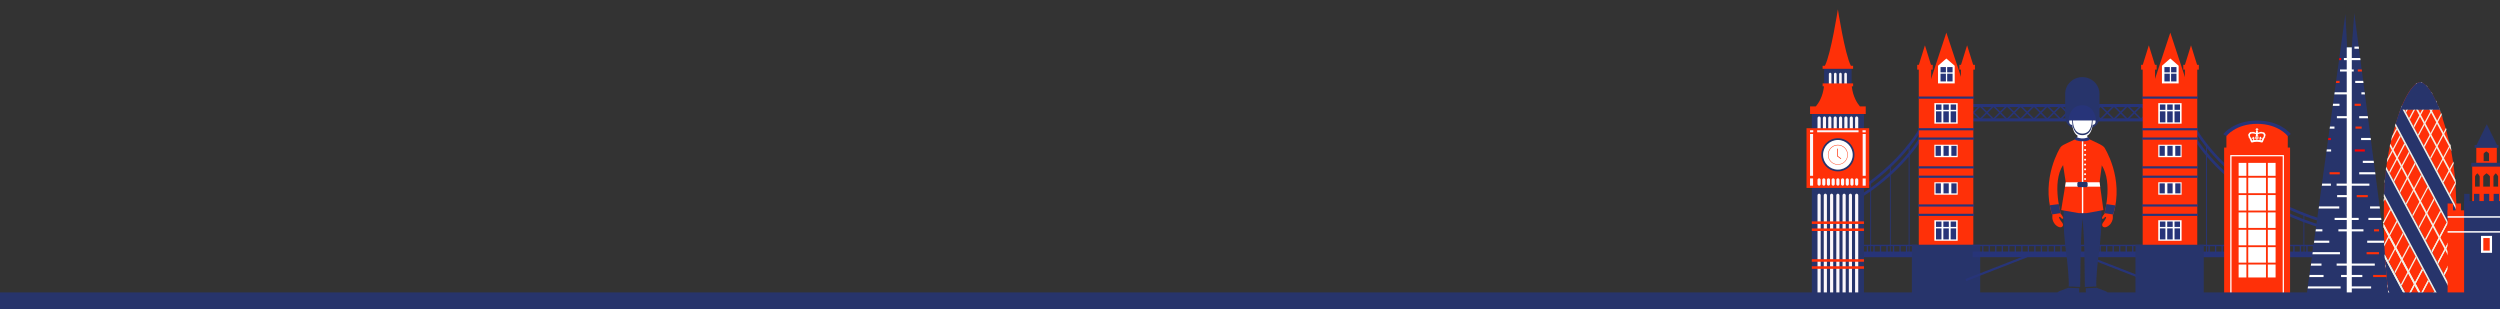 <?xml version="1.0" encoding="UTF-8"?><svg id="Layer_3" xmlns="http://www.w3.org/2000/svg" xmlns:xlink="http://www.w3.org/1999/xlink" viewBox="0 0 728 90"><rect x="0" y="0" width="728" height="90" fill="#333333" stroke="none"/><defs><style>.cls-1,.cls-2{fill:none;}.cls-3{clip-path:url(#clippath);}.cls-4{fill:#686b7a;}.cls-5{fill:#f4efe4;}.cls-6,.cls-7{fill:#fff;}.cls-8{fill:red;}.cls-9{fill:#fbf6fa;}.cls-10{fill:#ff3008;}.cls-11{fill:#999aa1;}.cls-12{fill:#266999;}.cls-13{fill:#27346b;}.cls-14{fill:#273479;}.cls-15{clip-path:url(#clippath-3);}.cls-16{clip-path:url(#clippath-2);}.cls-2{stroke:#ff3008;stroke-miterlimit:10;stroke-width:.2px;}.cls-17{opacity:.5;}.cls-7{fill-rule:evenodd;}</style><clipPath id="clippath"><rect class="cls-1" x="529.67" y=".31" width="150.91" height="96.47"/></clipPath><clipPath id="clippath-2"><polygon class="cls-1" points="548.12 96.02 521.6 96.02 522.5 2.08 549.02 2.08 548.12 96.02"/></clipPath><clipPath id="clippath-3"><path class="cls-1" d="M671.65,86.2l11.64-.02h.51s.22,0,.22,0h.09s12.25,0,12.25,0l-.52-3.99-.14-1.1-.22-1.66-.14-1.11-.22-1.66-.15-1.1-.22-1.66-.14-1.1-.22-1.66-.14-1.1-.22-1.66-.14-1.1-.22-1.66-.14-1.1-.22-1.66-.15-1.11-.22-1.66-.14-1.1-.22-1.66-.14-1.1-.22-1.66-.14-1.1-.22-1.66-.14-1.1-.22-1.66-.15-1.1-.22-1.66-.14-1.11-.22-1.66-.14-1.1-.22-1.66-.14-1.1-.22-1.66-.14-1.1-.22-1.66-.15-1.1-.22-1.66-.14-1.11-.22-1.66-.14-1.1-.22-1.66-.14-1.1-.22-1.66-.14-1.1-.22-1.66-.14-1.1-.22-1.66-.14-1.1-.21-1.62-.15-1.11-.22-1.66-.14-1.1-.22-1.66-.14-1.1-.72-5.48-.41,5.48-.08,1.1-.12,1.66-.08,1.1-.05,.61h-1.34s-.18-3.37-.18-3.37l-.06-1.1-.28-5.26-.73,5.26-.15,1.1-.61,4.42-.15,1.11-.22,1.62-.15,1.1-.23,1.66-.15,1.1-.61,4.42-.15,1.1-.23,1.66-.15,1.1-.23,1.66-.15,1.11-.23,1.66-.15,1.1-.23,1.66-.15,1.1-.23,1.66-.15,1.1-.23,1.66-.15,1.1-.23,1.66-.15,1.11-.23,1.66-.15,1.1-.23,1.66-.15,1.1-.14,1.05-.08,.61-.15,1.1-.08,.61-.91,6.57-.15,1.11-.23,1.66-.15,1.1-.23,1.66-.15,1.1-.23,1.66-.15,1.1-.23,1.66-.15,1.1-.23,1.66-.15,1.1-.23,1.66-.15,1.11-.23,1.66-.15,1.1-.55,3.99v.02Zm12.16-66.48h.58l-.05,.62-.08,1.1-.12,1.66-.08,1.1-.04,.56v-1.1s-.03-.56-.03-.56l-.09-1.66-.06-1.1-.03-.62Z"/></clipPath></defs><g class="cls-3"><g><g><g><path class="cls-14" d="M726.27,71.68v-.41h-9.6v-6.62c3.41-1.28,6.49-2.69,9.25-4.16v-.89c-2.75,1.48-5.83,2.91-9.25,4.21v-1.02c3.42-1.32,6.5-2.78,9.25-4.28v-.9c-7.58,4.21-17.75,8.07-30.9,9.72-.36-.31-.83-.5-1.34-.5s-.97,.19-1.33,.49c-20.31-2.55-33.48-10.39-41.03-16.63-8.47-7-11.89-13.55-11.92-13.62l-.7,.36s1.16,2.22,3.72,5.41v1.28c-2.63-3.23-3.79-5.45-3.81-5.49l-.7,.36s1.39,2.66,4.51,6.36v25.92h-2.13v.41h2.13v1.57h-2.13v1.65h85.98v-1.65h-1.1v-1.57h1.1Zm-9.84-.41h-5.4v-4.73c1.89-.56,3.69-1.16,5.4-1.8v6.53Zm-62.58-15.5c1.64,1.16,3.47,2.35,5.48,3.51v11.99h-5.48v-15.5Zm-.24,15.5h-5.48v-20.05c.59,.53,1.22,1.07,1.87,1.61,1.09,.9,2.29,1.83,3.61,2.78v15.66Zm51.54-4.01c-1.81,.41-3.69,.78-5.64,1.1v-.9c1.95-.33,3.83-.71,5.64-1.14v.94Zm.24-.99c1.87-.44,3.67-.93,5.4-1.45v.98c-1.73,.51-3.53,.99-5.4,1.42v-.94Zm-6.11,2.13c-1.16,.19-2.35,.36-3.56,.51,0-.01,0-.02,0-.03,0-.29-.06-.57-.17-.82,1.27-.16,2.51-.35,3.73-.55v.9Zm-7.64,.5c-1.18-.15-2.34-.31-3.48-.5v-.9c1.19,.2,2.41,.38,3.65,.54-.11,.25-.18,.53-.18,.83,0,0,0,.01,0,.02Zm-3.71-.53c-1.95-.32-3.83-.69-5.64-1.1v-.94c1.81,.42,3.69,.8,5.64,1.14v.9Zm-5.88-1.15c-1.87-.43-3.67-.9-5.4-1.42v-.98c1.73,.52,3.53,1.01,5.4,1.45v.94Zm-5.64-1.49c-1.89-.57-3.69-1.17-5.4-1.82v-1.02c1.71,.66,3.51,1.28,5.4,1.86v.98Zm-5.64-1.91c-1.94-.73-3.76-1.51-5.48-2.32v-1.07c1.72,.82,3.55,1.61,5.48,2.36v1.02Zm-5.72-2.43c-1.97-.93-3.79-1.9-5.48-2.88v-1.11c1.69,.99,3.51,1.98,5.48,2.92v1.07Zm-5.72-3.01c-2.02-1.18-3.85-2.39-5.48-3.56v-1.16c1.63,1.19,3.46,2.41,5.48,3.61v1.11Zm.24,1.04c1.69,.97,3.52,1.92,5.48,2.84v9.02h-5.48v-11.85Zm5.72,2.95c1.72,.8,3.55,1.57,5.48,2.29v6.62h-5.48v-8.91Zm5.72,2.38c1.72,.64,3.52,1.24,5.4,1.8v4.73h-5.4v-6.53Zm5.64,1.87c1.73,.51,3.53,.98,5.4,1.4v3.26h-5.4v-4.66Zm5.64,1.46c1.81,.41,3.69,.77,5.64,1.09v2.12h-5.64v-3.2Zm5.88,1.12c1.19,.19,2.41,.36,3.66,.51,.16,.35,.41,.65,.73,.86h-.72v.7h-3.67v-2.08Zm6.65,1.38c.32-.21,.57-.51,.73-.85,1.28-.15,2.52-.33,3.74-.52v2.08h-3.75v-.7h-.72Zm4.71-1.42c1.95-.32,3.83-.68,5.64-1.09v3.2h-5.64v-2.12Zm5.88-1.14c1.87-.43,3.67-.89,5.4-1.4v4.66h-5.4v-3.26Zm11.04-4.11c-1.71,.64-3.51,1.25-5.4,1.82v-.98c1.89-.58,3.69-1.2,5.4-1.86v1.02Zm-62.81-10.43v1.16c-1.11-.81-2.14-1.61-3.08-2.39-.85-.7-1.65-1.4-2.4-2.09v-1.22c.82,.76,1.71,1.54,2.65,2.32,.87,.72,1.81,1.46,2.83,2.21Zm-10.96-10.34c1.36,1.66,3.09,3.58,5.24,5.59v1.22c-2.15-1.99-3.88-3.88-5.24-5.53v-1.28Zm0,2.5c1.4,1.64,3.14,3.47,5.24,5.38v20.26h-5.24v-25.64Zm.42,27.62h-.42v-1.57h.42v1.57Zm1.9,0h-1.52v-1.57h1.52v1.57Zm1.9,0h-1.52v-1.57h1.52v1.57Zm.38,0v-1.57h.64v1.57h-.64Zm1.52,0h-.64v-1.57h.64v1.57Zm1.9,0h-1.52v-1.57h1.52v1.57Zm1.9,0h-1.52v-1.57h1.52v1.57Zm.38,0v-1.57h.67v1.57h-.67Zm1.52,0h-.62v-1.57h.62v1.57Zm1.9,0h-1.52v-1.57h1.52v1.57Zm1.9,0h-1.52v-1.57h1.52v1.57Zm.38,0v-1.57h.69v1.57h-.69Zm1.52,0h-.59v-1.57h.59v1.57Zm1.9,0h-1.52v-1.57h1.52v1.57Zm1.9,0h-1.52v-1.57h1.52v1.57Zm.38,0v-1.57h.72v1.57h-.72Zm1.52,0h-.57v-1.57h.57v1.57Zm1.9,0h-1.52v-1.57h1.52v1.57Zm1.9,0h-1.52v-1.57h1.52v1.57Zm.38,0v-1.57h.74v1.57h-.74Zm1.52,0h-.54v-1.57h.54v1.57Zm1.9,0h-1.52v-1.57h1.52v1.57Zm1.9,0h-1.52v-1.57h1.52v1.57Zm.38,0v-1.57h.69v1.57h-.69Zm1.52,0h-.6v-1.57h.6v1.57Zm1.9,0h-1.52v-1.57h1.52v1.57Zm1.9,0h-1.52v-1.57h1.52v1.57Zm.38,0v-1.57h.63v1.57h-.63Zm1.52,0h-.65v-1.57h.65v1.57Zm1.9,0h-1.52v-1.57h1.52v1.57Zm1.9,0h-1.52v-1.57h1.52v1.57Zm.38,0v-1.57h.82v1.57h-.82Zm1.67,0h-.62v-1.57h.62v1.57Zm1.9,0h-1.52v-1.57h1.52v1.57Zm.38-1.57h.77v1.57h-.77v-1.57Zm5.28,1.57h-.8v-1.57h.8v1.57Zm1.9,0h-1.52v-1.57h1.52v1.57Zm.38,0v-1.57h.67v1.57h-.67Zm1.52,0h-.61v-1.57h.61v1.57Zm1.9,0h-1.52v-1.57h1.52v1.57Zm1.9,0h-1.52v-1.57h1.52v1.57Zm.38,0v-1.57h.86v1.57h-.86Zm1.52,0h-.43v-1.57h.43v1.57Zm1.9,0h-1.52v-1.57h1.52v1.57Zm1.9,0h-1.52v-1.57h1.52v1.57Zm.38,0v-1.57h.8v1.57h-.8Zm1.52,0h-.48v-1.57h.48v1.57Zm1.9,0h-1.52v-1.57h1.52v1.57Zm1.9,0h-1.52v-1.57h1.52v1.57Zm.38,0v-1.57h.75v1.57h-.75Zm1.52,0h-.54v-1.57h.54v1.57Zm1.9,0h-1.52v-1.57h1.52v1.57Zm1.9,0h-1.52v-1.57h1.52v1.57Zm1.9,0h-1.52v-1.57h1.52v1.57Zm1.9,0h-1.52v-1.57h1.52v1.57Z"/><circle class="cls-6" cx="693.67" cy="68.87" r="1.1"/></g><g><path class="cls-14" d="M473.3,71.68v1.57h-1.1v1.65h85.98v-1.65h-2.13v-1.57h2.13v-.41h-2.13v-25.92c3.12-3.69,4.48-6.32,4.51-6.36l-.7-.36s-1.18,2.26-3.81,5.49v-1.28c2.56-3.19,3.7-5.37,3.72-5.41l-.7-.36c-.03,.07-3.46,6.62-11.92,13.62-7.55,6.24-20.72,14.08-41.03,16.63-.36-.31-.82-.49-1.33-.49s-.98,.19-1.34,.5c-13.15-1.64-23.31-5.5-30.9-9.72v.9c2.75,1.51,5.82,2.96,9.25,4.28v1.02c-3.42-1.3-6.5-2.73-9.25-4.21v.89c2.76,1.47,5.84,2.88,9.25,4.16v6.62h-9.6v.41h1.1Zm8.74-6.94c1.72,.64,3.52,1.24,5.4,1.8v4.73h-5.4v-6.53Zm62.58,6.53h-5.48v-11.99c2.01-1.16,3.84-2.34,5.48-3.51v15.5Zm.24-15.66c1.32-.95,2.53-1.88,3.61-2.78,.65-.54,1.27-1.08,1.87-1.61v20.05h-5.48v-15.66Zm-51.54,10.72c1.81,.42,3.69,.8,5.64,1.14v.9c-1.95-.32-3.83-.69-5.64-1.1v-.94Zm-.24,.88c-1.87-.43-3.67-.9-5.4-1.42v-.98c1.73,.52,3.53,1.01,5.4,1.45v.94Zm6.11,.29c1.22,.2,2.46,.39,3.73,.55-.11,.25-.17,.53-.17,.82,0,.01,0,.02,0,.03-1.21-.15-2.4-.32-3.56-.51v-.9Zm7.64,1.37c0-.29-.06-.57-.18-.83,1.24-.16,2.46-.34,3.65-.54v.9c-1.14,.18-2.3,.35-3.48,.5,0,0,0-.01,0-.02Zm3.71-1.41c1.95-.33,3.83-.71,5.64-1.14v.94c-1.81,.41-3.69,.78-5.64,1.1v-.9Zm5.88-1.19c1.88-.44,3.68-.93,5.4-1.45v.98c-1.73,.51-3.53,.99-5.4,1.42v-.94Zm5.64-1.53c1.89-.58,3.69-1.2,5.4-1.86v1.02c-1.71,.64-3.51,1.25-5.4,1.82v-.98Zm5.64-1.95c1.94-.75,3.76-1.54,5.48-2.36v1.07c-1.72,.81-3.55,1.58-5.48,2.32v-1.02Zm5.72-2.47c1.97-.95,3.79-1.93,5.48-2.92v1.11c-1.69,.98-3.52,1.95-5.48,2.88v-1.07Zm5.72-3.06c2.02-1.2,3.85-2.42,5.48-3.61v1.16c-1.64,1.18-3.46,2.38-5.48,3.56v-1.11Zm-.24,14.01h-5.48v-9.02c1.96-.92,3.79-1.87,5.48-2.84v11.85Zm-5.72,0h-5.48v-6.62c1.93-.72,3.76-1.49,5.48-2.29v8.91Zm-5.72,0h-5.4v-4.73c1.89-.56,3.69-1.16,5.4-1.8v6.53Zm-5.64,0h-5.4v-3.26c1.87-.43,3.67-.89,5.4-1.4v4.66Zm-5.64,0h-5.64v-2.12c1.95-.32,3.83-.68,5.64-1.09v3.2Zm-5.88,0h-3.67v-.7h-.72c.32-.21,.57-.51,.73-.86,1.24-.15,2.46-.32,3.66-.51v2.08Zm-7.37-.7v.7h-3.75v-2.08c1.22,.19,2.47,.37,3.74,.52,.16,.35,.41,.64,.73,.85h-.72Zm-3.98,.7h-5.64v-3.2c1.81,.41,3.69,.77,5.64,1.09v2.12Zm-5.88,0h-5.4v-4.66c1.73,.51,3.53,.98,5.4,1.4v3.26Zm-11.04-8.39c1.71,.66,3.51,1.28,5.4,1.86v.98c-1.89-.57-3.69-1.17-5.4-1.82v-1.02Zm65.65-11.62c.94-.78,1.83-1.56,2.65-2.32v1.22c-.75,.69-1.55,1.39-2.4,2.09-.94,.78-1.96,1.58-3.08,2.39v-1.16c1.02-.75,1.96-1.49,2.83-2.21Zm8.13-6.85c-1.36,1.65-3.09,3.54-5.24,5.53v-1.22c2.15-2.02,3.88-3.93,5.24-5.59v1.28Zm0,26.86h-5.24v-20.26c2.11-1.91,3.84-3.74,5.24-5.38v25.64Zm-.42,.41h.42v1.57h-.42v-1.57Zm-1.9,0h1.52v1.57h-1.52v-1.57Zm-1.9,0h1.52v1.57h-1.52v-1.57Zm-1.02,1.57v-1.57h.64v1.57h-.64Zm-.88-1.57h.64v1.57h-.64v-1.57Zm-1.9,0h1.52v1.57h-1.52v-1.57Zm-1.9,0h1.52v1.57h-1.52v-1.57Zm-1.05,1.57v-1.57h.67v1.57h-.67Zm-.85-1.57h.62v1.57h-.62v-1.57Zm-1.9,0h1.52v1.57h-1.52v-1.57Zm-1.9,0h1.52v1.57h-1.52v-1.57Zm-1.07,1.57v-1.57h.69v1.57h-.69Zm-.83-1.57h.59v1.57h-.59v-1.57Zm-1.9,0h1.52v1.57h-1.52v-1.57Zm-1.9,0h1.52v1.57h-1.52v-1.57Zm-1.1,1.57v-1.57h.72v1.57h-.72Zm-.8-1.57h.57v1.57h-.57v-1.57Zm-1.9,0h1.52v1.57h-1.52v-1.57Zm-1.9,0h1.52v1.57h-1.52v-1.57Zm-1.12,1.57v-1.57h.74v1.57h-.74Zm-.78-1.57h.54v1.57h-.54v-1.57Zm-1.9,0h1.52v1.57h-1.52v-1.57Zm-1.9,0h1.52v1.57h-1.52v-1.57Zm-1.07,1.57v-1.57h.69v1.57h-.69Zm-.83-1.57h.6v1.57h-.6v-1.57Zm-1.9,0h1.52v1.57h-1.52v-1.57Zm-1.9,0h1.52v1.57h-1.52v-1.57Zm-1.01,1.57v-1.57h.63v1.57h-.63Zm-.89-1.57h.65v1.57h-.65v-1.57Zm-1.9,0h1.52v1.57h-1.52v-1.57Zm-1.9,0h1.52v1.57h-1.52v-1.57Zm-1.2,1.57v-1.57h.82v1.57h-.82Zm-.85-1.57h.62v1.57h-.62v-1.57Zm-1.9,0h1.52v1.57h-1.52v-1.57Zm-.38,1.57h-.77v-1.57h.77v1.57Zm-5.28-1.57h.8v1.57h-.8v-1.57Zm-1.9,0h1.52v1.57h-1.52v-1.57Zm-1.05,1.57v-1.57h.67v1.57h-.67Zm-.85-1.57h.61v1.57h-.61v-1.57Zm-1.9,0h1.52v1.57h-1.52v-1.57Zm-1.9,0h1.52v1.57h-1.52v-1.57Zm-1.24,1.57v-1.57h.86v1.57h-.86Zm-.66-1.57h.43v1.57h-.43v-1.57Zm-1.9,0h1.52v1.57h-1.52v-1.57Zm-1.9,0h1.52v1.57h-1.52v-1.57Zm-1.18,1.57v-1.57h.8v1.57h-.8Zm-.72-1.57h.48v1.57h-.48v-1.57Zm-1.9,0h1.52v1.57h-1.52v-1.57Zm-1.9,0h1.52v1.57h-1.52v-1.57Zm-1.12,1.57v-1.57h.75v1.57h-.75Zm-.77-1.57h.54v1.57h-.54v-1.57Zm-1.9,0h1.52v1.57h-1.52v-1.57Zm-1.9,0h1.52v1.57h-1.52v-1.57Zm-1.9,0h1.52v1.57h-1.52v-1.57Zm-1.9,0h1.52v1.57h-1.52v-1.57Z"/><circle class="cls-6" cx="504.8" cy="68.87" r="1.1"/></g></g><g><g><g><rect class="cls-14" x="582.23" y="30" width=".44" height="5.59" transform="translate(193.77 -402.25) rotate(45)"/><rect class="cls-14" x="582.23" y="30" width=".44" height="5.59" transform="translate(147.4 421.45) rotate(-45)"/></g><g><rect class="cls-14" x="578.34" y="30" width=".44" height="5.59" transform="translate(192.63 -399.49) rotate(45)"/><rect class="cls-14" x="578.34" y="30" width=".44" height="5.59" transform="translate(146.27 418.71) rotate(-45)"/></g><g><rect class="cls-14" x="574.44" y="30" width=".44" height="5.59" transform="translate(191.49 -396.74) rotate(45)"/><rect class="cls-14" x="574.44" y="30" width=".44" height="5.59" transform="translate(145.12 415.94) rotate(-45)"/></g></g><g><g><rect class="cls-14" x="594.01" y="30" width=".44" height="5.59" transform="translate(197.22 -410.57) rotate(45)"/><rect class="cls-14" x="594.01" y="30" width=".44" height="5.59" transform="translate(150.85 429.78) rotate(-45)"/></g><g><rect class="cls-14" x="590.11" y="30" width=".44" height="5.59" transform="translate(196.09 -407.83) rotate(45)"/><rect class="cls-14" x="590.11" y="30" width=".44" height="5.59" transform="translate(149.72 427.03) rotate(-45)"/></g><g><rect class="cls-14" x="586.22" y="30" width=".44" height="5.59" transform="translate(194.94 -405.06) rotate(45)"/><rect class="cls-14" x="586.22" y="30" width=".44" height="5.59" transform="translate(148.57 424.27) rotate(-45)"/></g></g><g><g><rect class="cls-14" x="609.51" y="30" width=".44" height="5.59" transform="translate(1064.07 -375.16) rotate(135)"/><rect class="cls-14" x="609.51" y="30" width=".44" height="5.59" transform="translate(1017.7 487.11) rotate(-135)"/></g><g><rect class="cls-14" x="613.4" y="30" width=".44" height="5.59" transform="translate(1070.71 -377.92) rotate(135)"/><rect class="cls-14" x="613.4" y="30" width=".44" height="5.59" transform="translate(1024.35 489.86) rotate(-135)"/></g><g><rect class="cls-14" x="617.3" y="30" width=".44" height="5.59" transform="translate(1077.37 -380.67) rotate(135)"/><rect class="cls-14" x="617.3" y="30" width=".44" height="5.59" transform="translate(1031 492.62) rotate(-135)"/></g></g><g><g><rect class="cls-14" x="621.29" y="30" width=".44" height="5.59" transform="translate(1084.19 -383.49) rotate(135)"/><rect class="cls-14" x="621.29" y="30" width=".44" height="5.59" transform="translate(1037.82 495.44) rotate(-135)"/></g><g><rect class="cls-14" x="625.19" y="30" width=".44" height="5.59" transform="translate(1090.83 -386.26) rotate(135)"/><rect class="cls-14" x="625.19" y="30" width=".44" height="5.59" transform="translate(1044.47 498.2) rotate(-135)"/></g><g><rect class="cls-14" x="629.08" y="30" width=".44" height="5.59" transform="translate(1097.49 -389) rotate(135)"/><rect class="cls-14" x="629.08" y="30" width=".44" height="5.59" transform="translate(1051.12 500.95) rotate(-135)"/></g></g><g><g><rect class="cls-14" x="597.88" y="30" width=".44" height="5.59" transform="translate(1044.21 -366.93) rotate(135)"/><rect class="cls-14" x="597.88" y="30" width=".44" height="5.59" transform="translate(997.83 478.89) rotate(-135)"/></g><g><rect class="cls-14" x="601.77" y="30" width=".44" height="5.59" transform="translate(1050.86 -369.69) rotate(135)"/><rect class="cls-14" x="601.77" y="30" width=".44" height="5.59" transform="translate(1004.49 481.64) rotate(-135)"/></g><g><rect class="cls-14" x="605.67" y="30" width=".44" height="5.59" transform="translate(1057.51 -372.44) rotate(135)"/><rect class="cls-14" x="605.67" y="30" width=".44" height="5.59" transform="translate(1011.14 484.39) rotate(-135)"/></g></g><rect class="cls-14" x="573.68" y="30.29" width="51.1" height=".88"/><rect class="cls-14" x="573.68" y="34.47" width="51.1" height=".88"/></g><polygon class="cls-10" points="566.78 9.5 561.69 24.93 571.88 24.93 566.78 9.5"/><polygon class="cls-10" points="570.57 18.88 570.81 18.88 574.86 18.88 575.1 18.88 575.1 20.27 574.63 20.27 574.63 77.89 571.03 77.89 571.03 20.27 570.57 20.27 570.57 18.88"/><polygon class="cls-10" points="572.82 13.2 571.02 18.97 574.62 18.97 572.82 13.2"/><rect class="cls-10" x="561.19" y="24.01" width="11" height="53.88" transform="translate(1133.38 101.9) rotate(180)"/><g><rect class="cls-6" x="563.3" y="42.15" width="6.79" height="3.62" transform="translate(1133.38 87.92) rotate(180)"/><g><rect class="cls-14" x="568.23" y="42.47" width="1.53" height="2.91" transform="translate(1137.99 87.85) rotate(180)"/><rect class="cls-14" x="565.94" y="42.47" width="1.53" height="2.91" transform="translate(1133.42 87.85) rotate(180)"/><rect class="cls-14" x="563.66" y="42.47" width="1.53" height="2.91" transform="translate(1128.84 87.85) rotate(180)"/></g></g><g><rect class="cls-6" x="563.3" y="53.08" width="6.79" height="3.62" transform="translate(1133.38 109.78) rotate(180)"/><g><rect class="cls-14" x="568.23" y="53.4" width="1.53" height="2.91" transform="translate(1137.99 109.71) rotate(180)"/><rect class="cls-14" x="565.94" y="53.4" width="1.53" height="2.91" transform="translate(1133.42 109.71) rotate(180)"/><rect class="cls-14" x="563.66" y="53.4" width="1.53" height="2.91" transform="translate(1128.84 109.71) rotate(180)"/></g></g><polygon class="cls-6" points="566.78 17.04 569.21 19.15 569.21 24.28 564.35 24.28 564.35 19.15 566.78 17.04"/><g><rect class="cls-14" x="565.08" y="21.46" width="1.57" height="2.25"/><rect class="cls-14" x="565.08" y="19.53" width="1.57" height="1.54"/></g><g><rect class="cls-14" x="567.02" y="21.46" width="1.57" height="2.25"/><rect class="cls-14" x="567.02" y="19.53" width="1.57" height="1.54"/></g><polygon class="cls-10" points="558.29 18.88 558.53 18.88 562.57 18.88 562.81 18.88 562.81 20.27 562.35 20.27 562.35 77.89 558.75 77.89 558.75 20.27 558.29 20.27 558.29 18.88"/><g><rect class="cls-14" x="558.52" y="28.11" width="16.34" height=".63" transform="translate(1133.38 56.85) rotate(180)"/><g><rect class="cls-14" x="558.52" y="37.33" width="16.34" height=".63" transform="translate(1133.38 75.28) rotate(180)"/><rect class="cls-14" x="558.52" y="40.05" width="16.34" height=".63" transform="translate(1133.38 80.72) rotate(180)"/></g><g><rect class="cls-14" x="558.52" y="48.43" width="16.34" height=".63" transform="translate(1133.38 97.48) rotate(180)"/><rect class="cls-14" x="558.52" y="51.15" width="16.34" height=".63" transform="translate(1133.38 102.93) rotate(180)"/></g><g><rect class="cls-14" x="558.52" y="59.53" width="16.34" height=".63" transform="translate(1133.38 119.68) rotate(180)"/><rect class="cls-14" x="558.52" y="62.25" width="16.34" height=".63" transform="translate(1133.38 125.13) rotate(180)"/></g></g><rect class="cls-13" x="556.75" y="71.27" width="19.89" height="14.71" transform="translate(1133.38 157.24) rotate(180)"/><polygon class="cls-10" points="560.54 13.2 558.74 18.97 562.33 18.97 560.54 13.2"/><g><rect class="cls-6" x="563.3" y="30.04" width="6.79" height="5.98" transform="translate(1133.38 66.05) rotate(180)"/><rect class="cls-14" x="563.77" y="32.42" width="1.6" height="3.21" transform="translate(1129.13 68.05) rotate(180)"/><rect class="cls-14" x="565.89" y="32.42" width="1.6" height="3.21" transform="translate(1133.39 68.05) rotate(180)"/><rect class="cls-14" x="568.02" y="32.42" width="1.6" height="3.21" transform="translate(1137.65 68.05) rotate(180)"/><rect class="cls-14" x="563.77" y="30.41" width="1.6" height="1.57" transform="translate(1129.13 62.4) rotate(180)"/><rect class="cls-14" x="565.89" y="30.41" width="1.6" height="1.57" transform="translate(1133.39 62.4) rotate(180)"/><rect class="cls-14" x="568.02" y="30.41" width="1.6" height="1.57" transform="translate(1137.65 62.4) rotate(180)"/></g><g><rect class="cls-6" x="563.3" y="64.13" width="6.79" height="5.98" transform="translate(1133.38 134.24) rotate(180)"/><rect class="cls-14" x="563.77" y="66.52" width="1.6" height="3.21" transform="translate(1129.13 136.24) rotate(180)"/><rect class="cls-14" x="565.89" y="66.52" width="1.6" height="3.21" transform="translate(1133.39 136.24) rotate(180)"/><rect class="cls-14" x="568.02" y="66.52" width="1.6" height="3.21" transform="translate(1137.65 136.24) rotate(180)"/><rect class="cls-14" x="563.77" y="64.51" width="1.6" height="1.57" transform="translate(1129.13 130.59) rotate(180)"/><rect class="cls-14" x="565.89" y="64.51" width="1.6" height="1.57" transform="translate(1133.39 130.59) rotate(180)"/><rect class="cls-14" x="568.02" y="64.51" width="1.6" height="1.57" transform="translate(1137.65 130.59) rotate(180)"/></g><path class="cls-14" d="M574.43,73.25v1.63h49.61v-1.63h-2.79v-1.57h2.79v-.41h-49.61v.41h2.79v1.57h-2.79Zm44.92-1.57h1.52v1.57h-1.52v-1.57Zm-1.9,0h1.52v1.57h-1.52v-1.57Zm-1.9,0h1.52v1.57h-1.52v-1.57Zm-1.9,0h1.52v1.57h-1.52v-1.57Zm-1.9,0h1.52v1.57h-1.52v-1.57Zm-1.9,0h1.52v1.57h-1.52v-1.57Zm-1.9,0h1.52v1.57h-1.52v-1.57Zm-1.9,0h1.52v1.57h-1.52v-1.57Zm-1.9,0h1.52v1.57h-1.52v-1.57Zm-1.9,0h1.52v1.57h-1.52v-1.57Zm-1.9,0h1.52v1.57h-1.52v-1.57Zm-1.9,0h1.52v1.57h-1.52v-1.57Zm-1.9,0h1.52v1.57h-1.52v-1.57Zm-1.9,0h1.52v1.57h-1.52v-1.57Zm-1.9,0h1.52v1.57h-1.52v-1.57Zm-1.9,0h1.52v1.57h-1.52v-1.57Zm-1.9,0h1.52v1.57h-1.52v-1.57Zm-1.9,0h1.52v1.57h-1.52v-1.57Zm-1.9,0h1.52v1.57h-1.52v-1.57Zm-1.9,0h1.52v1.57h-1.52v-1.57Zm-1.9,0h1.52v1.57h-1.52v-1.57Zm-1.9,0h1.52v1.57h-1.52v-1.57Zm-1.9,0h1.52v1.57h-1.52v-1.57Z"/><rect class="cls-14" x="571.82" y="77.73" width="19.06" height=".65" transform="translate(11.36 216.53) rotate(-21.3)"/><rect class="cls-14" x="606.85" y="77.73" width="19.06" height=".65" transform="translate(1162.28 374.7) rotate(-158.7)"/><polygon class="cls-10" points="631.99 9.5 626.89 24.93 637.08 24.93 631.99 9.5"/><polygon class="cls-10" points="635.77 18.88 636.01 18.88 640.06 18.88 640.3 18.88 640.3 20.27 639.84 20.27 639.84 77.89 636.24 77.89 636.24 20.27 635.77 20.27 635.77 18.88"/><polygon class="cls-10" points="638.02 13.2 636.22 18.97 639.82 18.97 638.02 13.2"/><rect class="cls-10" x="626.39" y="24.01" width="11" height="53.88" transform="translate(1263.78 101.9) rotate(180)"/><g><rect class="cls-6" x="628.5" y="42.15" width="6.79" height="3.62" transform="translate(1263.78 87.92) rotate(180)"/><g><rect class="cls-14" x="633.43" y="42.47" width="1.53" height="2.91" transform="translate(1268.4 87.85) rotate(180)"/><rect class="cls-14" x="631.15" y="42.47" width="1.53" height="2.91" transform="translate(1263.82 87.85) rotate(180)"/><rect class="cls-14" x="628.86" y="42.47" width="1.53" height="2.91" transform="translate(1259.25 87.85) rotate(180)"/></g></g><g><rect class="cls-6" x="628.5" y="53.08" width="6.79" height="3.62" transform="translate(1263.78 109.78) rotate(180)"/><g><rect class="cls-14" x="633.43" y="53.4" width="1.53" height="2.91" transform="translate(1268.4 109.71) rotate(180)"/><rect class="cls-14" x="631.15" y="53.4" width="1.53" height="2.91" transform="translate(1263.82 109.71) rotate(180)"/><rect class="cls-14" x="628.86" y="53.4" width="1.53" height="2.91" transform="translate(1259.25 109.71) rotate(180)"/></g></g><polygon class="cls-6" points="631.99 17.04 634.42 19.15 634.42 24.28 629.56 24.28 629.56 19.15 631.99 17.04"/><g><rect class="cls-14" x="630.28" y="21.46" width="1.57" height="2.25"/><rect class="cls-14" x="630.28" y="19.53" width="1.57" height="1.54"/></g><g><rect class="cls-14" x="632.22" y="21.46" width="1.57" height="2.25"/><rect class="cls-14" x="632.22" y="19.53" width="1.57" height="1.54"/></g><polygon class="cls-10" points="623.49 18.88 623.73 18.88 627.78 18.88 628.02 18.88 628.02 20.27 627.55 20.27 627.55 77.89 623.95 77.89 623.95 20.27 623.49 20.27 623.49 18.88"/><g><rect class="cls-14" x="623.72" y="28.11" width="16.34" height=".63" transform="translate(1263.78 56.85) rotate(180)"/><g><rect class="cls-14" x="623.72" y="37.33" width="16.34" height=".63" transform="translate(1263.78 75.28) rotate(180)"/><rect class="cls-14" x="623.72" y="40.05" width="16.34" height=".63" transform="translate(1263.78 80.72) rotate(180)"/></g><g><rect class="cls-14" x="623.72" y="48.43" width="16.34" height=".63" transform="translate(1263.78 97.48) rotate(180)"/><rect class="cls-14" x="623.72" y="51.15" width="16.34" height=".63" transform="translate(1263.78 102.93) rotate(180)"/></g><g><rect class="cls-14" x="623.72" y="59.53" width="16.34" height=".63" transform="translate(1263.78 119.68) rotate(180)"/><rect class="cls-14" x="623.72" y="62.25" width="16.34" height=".63" transform="translate(1263.78 125.13) rotate(180)"/></g></g><polygon class="cls-10" points="625.74 13.2 623.94 18.97 627.54 18.97 625.74 13.2"/><g><rect class="cls-6" x="628.5" y="30.04" width="6.79" height="5.98" transform="translate(1263.78 66.05) rotate(180)"/><rect class="cls-14" x="628.97" y="32.42" width="1.6" height="3.21" transform="translate(1259.54 68.05) rotate(180)"/><rect class="cls-14" x="631.1" y="32.42" width="1.6" height="3.21" transform="translate(1263.79 68.05) rotate(180)"/><rect class="cls-14" x="633.23" y="32.42" width="1.6" height="3.21" transform="translate(1268.05 68.05) rotate(180)"/><rect class="cls-14" x="628.97" y="30.41" width="1.6" height="1.57" transform="translate(1259.54 62.4) rotate(180)"/><rect class="cls-14" x="631.1" y="30.41" width="1.6" height="1.57" transform="translate(1263.79 62.4) rotate(180)"/><rect class="cls-14" x="633.23" y="30.41" width="1.6" height="1.57" transform="translate(1268.05 62.4) rotate(180)"/></g><g><rect class="cls-6" x="628.5" y="64.13" width="6.79" height="5.98" transform="translate(1263.78 134.24) rotate(180)"/><rect class="cls-14" x="628.97" y="66.52" width="1.6" height="3.21" transform="translate(1259.54 136.24) rotate(180)"/><rect class="cls-14" x="631.1" y="66.52" width="1.6" height="3.21" transform="translate(1263.79 136.24) rotate(180)"/><rect class="cls-14" x="633.23" y="66.52" width="1.6" height="3.21" transform="translate(1268.05 136.24) rotate(180)"/><rect class="cls-14" x="628.97" y="64.51" width="1.6" height="1.57" transform="translate(1259.54 130.59) rotate(180)"/><rect class="cls-14" x="631.1" y="64.51" width="1.6" height="1.57" transform="translate(1263.79 130.59) rotate(180)"/><rect class="cls-14" x="633.23" y="64.51" width="1.6" height="1.57" transform="translate(1268.05 130.59) rotate(180)"/></g><rect class="cls-13" x="621.84" y="71.27" width="19.89" height="14.71"/></g></g><g class="cls-16"><g><g><rect class="cls-13" x="527.6" y="51.68" width="15.19" height="60.11"/><path class="cls-9" d="M529.72,56.4c-.25,0-.46,.22-.46,.48v53.31h.92V56.88c0-.26-.21-.48-.46-.48Z"/><path class="cls-9" d="M531.54,56.4c-.25,0-.46,.22-.46,.48v53.31h.92V56.88c0-.26-.21-.48-.46-.48Z"/><path class="cls-9" d="M533.37,56.4c-.25,0-.46,.22-.46,.48v53.31h.92V56.88c0-.26-.21-.48-.46-.48Z"/><path class="cls-9" d="M535.19,56.4c-.25,0-.46,.22-.46,.48v53.31h.92V56.88c0-.26-.21-.48-.46-.48Z"/><path class="cls-9" d="M537.01,56.4c-.25,0-.46,.22-.46,.48v53.31h.92V56.88c0-.26-.21-.48-.46-.48Z"/><path class="cls-9" d="M538.84,56.4c-.25,0-.46,.22-.46,.48v53.31h.92V56.88c0-.26-.21-.48-.46-.48Z"/><path class="cls-9" d="M540.66,56.4c-.25,0-.46,.22-.46,.48v53.31h.92V56.88c0-.26-.21-.48-.46-.48Z"/><g><rect class="cls-10" x="527.6" y="64.47" width="15.19" height=".74"/><rect class="cls-10" x="527.6" y="66.53" width="15.19" height=".74"/></g><g><rect class="cls-10" x="527.6" y="75.47" width="15.19" height=".74"/><rect class="cls-10" x="527.6" y="77.53" width="15.19" height=".74"/></g><g><rect class="cls-10" x="527.6" y="86.47" width="15.19" height=".74"/><rect class="cls-10" x="527.6" y="88.53" width="15.19" height=".74"/></g></g><g><rect class="cls-13" x="527.6" y="33.02" width="15.19" height="5.37"/><g><path class="cls-9" d="M529.72,33.91c-.25,0-.46,.22-.46,.48v4h.92v-4c0-.26-.21-.48-.46-.48Z"/><path class="cls-9" d="M531.28,33.91c-.25,0-.46,.22-.46,.48v4h.92v-4c0-.26-.21-.48-.46-.48Z"/><path class="cls-9" d="M532.84,33.91c-.25,0-.46,.22-.46,.48v4h.92v-4c0-.26-.21-.48-.46-.48Z"/><path class="cls-9" d="M534.41,33.91c-.25,0-.46,.22-.46,.48v4h.92v-4c0-.26-.21-.48-.46-.48Z"/><path class="cls-9" d="M535.97,33.91c-.25,0-.46,.22-.46,.48v4h.92v-4c0-.26-.21-.48-.46-.48Z"/><path class="cls-9" d="M537.53,33.91c-.25,0-.46,.22-.46,.48v4h.92v-4c0-.26-.21-.48-.46-.48Z"/><path class="cls-9" d="M539.1,33.91c-.25,0-.46,.22-.46,.48v4h.92v-4c0-.26-.21-.48-.46-.48Z"/><path class="cls-9" d="M540.66,33.91c-.25,0-.46,.22-.46,.48v4h.92v-4c0-.26-.21-.48-.46-.48Z"/></g></g><g><rect class="cls-13" x="531.18" y="19.83" width="8.01" height="4.66"/><path class="cls-9" d="M532.94,21.18c-.21,0-.38,.18-.38,.39v2.92h.75v-2.92c0-.22-.17-.39-.38-.39Z"/><path class="cls-9" d="M534.44,21.18c-.21,0-.38,.18-.38,.39v2.92h.75v-2.92c0-.22-.17-.39-.38-.39Z"/><path class="cls-9" d="M535.94,21.18c-.21,0-.38,.18-.38,.39v2.92h.75v-2.92c0-.22-.17-.39-.38-.39Z"/><path class="cls-9" d="M537.44,21.18c-.21,0-.38,.18-.38,.39v2.92h.75v-2.92c0-.22-.17-.39-.38-.39Z"/></g><g><rect class="cls-10" x="526.06" y="37.33" width="18.25" height="17.39"/><g><rect class="cls-9" x="527.08" y="39.03" width=".89" height="12.16"/><rect class="cls-9" x="534.89" y="32.21" width=".59" height="12.05" transform="translate(573.42 -496.96) rotate(90)"/><rect class="cls-9" x="542.54" y="37.76" width=".59" height=".94" transform="translate(581.06 -504.6) rotate(90)"/><rect class="cls-9" x="527.25" y="37.76" width=".59" height=".94" transform="translate(565.78 -489.32) rotate(90)"/><rect class="cls-9" x="527.08" y="51.95" width=".89" height="2.11"/><rect class="cls-9" x="542.41" y="39.03" width=".89" height="12.16" transform="translate(1085.71 90.22) rotate(180)"/><rect class="cls-9" x="542.41" y="51.95" width=".89" height="2.11" transform="translate(1085.71 106.02) rotate(180)"/></g><g><rect class="cls-10" x="529.17" y="39.05" width="12.05" height="12.05"/><circle class="cls-13" cx="535.19" cy="45.08" r="4.83"/><circle class="cls-6" cx="535.19" cy="45.08" r="4.32"/><path class="cls-10" d="M535.19,42.17c-1.6,0-2.9,1.3-2.9,2.9s1.3,2.9,2.9,2.9,2.9-1.3,2.9-2.9-1.3-2.9-2.9-2.9Zm0,5.68c-1.53,0-2.77-1.24-2.77-2.77s1.24-2.77,2.77-2.77,2.77,1.24,2.77,2.77-1.24,2.77-2.77,2.77Z"/><polyline class="cls-2" points="535.06 43.3 535.06 45.46 536.11 46.23"/></g><g><path class="cls-9" d="M529.72,51.92c-.25,0-.46,.21-.46,.46v1.23c0,.25,.21,.46,.46,.46s.46-.21,.46-.46v-1.23c0-.25-.21-.46-.46-.46Z"/><path class="cls-9" d="M531.09,51.92c-.25,0-.46,.21-.46,.46v1.23c0,.25,.21,.46,.46,.46s.46-.21,.46-.46v-1.23c0-.25-.21-.46-.46-.46Z"/><path class="cls-9" d="M532.45,51.92c-.25,0-.46,.21-.46,.46v1.23c0,.25,.21,.46,.46,.46s.46-.21,.46-.46v-1.23c0-.25-.21-.46-.46-.46Z"/><path class="cls-9" d="M533.82,51.92c-.25,0-.46,.21-.46,.46v1.23c0,.25,.21,.46,.46,.46s.46-.21,.46-.46v-1.23c0-.25-.21-.46-.46-.46Z"/><path class="cls-9" d="M535.19,51.92c-.25,0-.46,.21-.46,.46v1.23c0,.25,.21,.46,.46,.46s.46-.21,.46-.46v-1.23c0-.25-.21-.46-.46-.46Z"/><path class="cls-9" d="M536.56,51.92c-.25,0-.46,.21-.46,.46v1.23c0,.25,.21,.46,.46,.46s.46-.21,.46-.46v-1.23c0-.25-.21-.46-.46-.46Z"/><path class="cls-9" d="M537.93,51.92c-.25,0-.46,.21-.46,.46v1.23c0,.25,.21,.46,.46,.46s.46-.21,.46-.46v-1.23c0-.25-.21-.46-.46-.46Z"/><path class="cls-9" d="M539.29,51.92c-.25,0-.46,.21-.46,.46v1.23c0,.25,.21,.46,.46,.46s.46-.21,.46-.46v-1.23c0-.25-.21-.46-.46-.46Z"/><path class="cls-9" d="M540.66,51.92c-.25,0-.46,.21-.46,.46v1.23c0,.25,.21,.46,.46,.46s.46-.21,.46-.46v-1.23c0-.25-.21-.46-.46-.46Z"/></g></g><path class="cls-10" d="M542.4,30.98h-.8c-.81-.96-2.03-2.85-2.37-5.84h.4v-.86h-8.88v.86h.4c-.34,2.99-1.56,4.88-2.37,5.84h-1.69v2.21h16.21v-2.21h-.89Z"/><path class="cls-10" d="M538.97,19.14c-1.77-3.43-3.78-16.42-3.78-16.42,0,0-2.01,12.99-3.78,16.42l-.42,.03h-.25v.86h8.88v-.86h-.25l-.42-.03Z"/></g></g><g><g><path class="cls-13" d="M606.37,22.46c-2.74,0-4.99,2.17-4.99,4.82v6.66c0,2.65,2.24,3.78,4.99,3.78s4.99-1.12,4.99-3.78v-6.66c0-2.65-2.24-4.82-4.99-4.82Z"/><path class="cls-6" d="M604.04,40.87c.67-.43,1.22-1.17,1.02-2.46,0,0,2.75-.05,2.76-.05-.22,0-.1,.99-.08,1.09,.09,.56,.44,.99,.8,1.24,.06,.04,.12,.08,.18,.11,0,0-1.96,1.37-4.68,.07Z"/><g><path class="cls-6" d="M610.23,35.35c.01-.96-.6-.81-.85-.7-.19-2.15-1.4-2.23-2.92-2.24-1.54-.02-2.87-.08-3.05,2.25-.25-.11-.85-.27-.86,.69,0,.9,.59,1.03,.9,1.03,.19,1.73,.88,3.45,2.89,3.5,2.15,.02,2.83-1.82,3.01-3.51,.32-.01,.87-.15,.88-1.01Z"/><path class="cls-13" d="M606.46,31.89c-1.66-.02-3.07-.09-3.07,2.83,0,2.01,.49,4.58,2.95,4.64,2.62,.03,3.06-2.71,3.06-4.58,0-2.78-1.28-2.88-2.94-2.89Zm-.12,7.01c-2.27-.05-2.72-2.36-2.72-4.17,0-2.63,1.3-2.56,2.83-2.55,1.53,.02,2.71,.1,2.71,2.6,0,1.68-.41,4.14-2.82,4.12Z"/></g><path class="cls-14" d="M602.36,35.08h8.03s-.25-4.44-4.07-4.44-3.96,4.44-3.96,4.44Z"/></g><g><path class="cls-13" d="M602.31,83.81s0,0,0-.01l-2.14,.81s-1.22,.36-1.04,.88h6.32l.02-1.56-3.16-.12Z"/><path class="cls-13" d="M611.59,57.72h-10.32s-1.16,5.71,.65,17.88c0,0,.66,5.97,.48,7.81l3.35,.15c.01-1.29,.07-5.65,.16-10.96,0,0,.12-4.71,.52-9.08,.4,4.36,.52,9.08,.52,9.08,.1,5.32,.15,9.68,.16,10.97l3.35-.15c-.18-1.84,.48-7.81,.48-7.81,1.8-12.16,.65-17.88,.65-17.88Z"/><path class="cls-13" d="M612.68,84.61l-2.14-.81s0,0,0,.01l-3.16,.12,.02,1.56h6.32c.18-.53-1.04-.88-1.04-.88Z"/></g><g><g><path class="cls-10" d="M600.03,63.3c.15,.14,.29,.34,.43,.4,.12,.05,.28,.02,.34-.1,.05-.1,0-.23-.04-.33-.28-.58-.95-1.66-1.71-1.6-.16,.01-1.42,.52-1.44,.49,.11,.33,.03,.95,.03,.95-.09,1.26,.81,2.24,.81,2.24,.19,.23,.61,.53,.82,.64,.24,.13,.52,.23,.8,.2,.28-.03,.55-.2,.65-.46,.08-.22,.03-.47-.07-.67-.1-.21-.26-.38-.4-.57-.14-.19-.98-1.32-.51-1.34,.1,0,.2,.06,.29,.15Z"/><path class="cls-10" d="M599.98,42.92s-5.71,8.93-2.44,19.53l2.54-.39s-2.99-10.33,1.47-14.95l-1.57-4.19Z"/><path class="cls-13" d="M596.89,59.78c.16,.88,.37,1.77,.65,2.67l2.54-.4s-.3-1.04-.57-2.61l-2.62,.34Z"/></g><g><path class="cls-10" d="M612.87,63.3c-.15,.14-.29,.34-.43,.4-.12,.05-.28,.02-.34-.1-.05-.1,0-.23,.04-.33,.28-.58,.95-1.66,1.71-1.6,.16,.01,1.42,.52,1.44,.49-.11,.33-.03,.95-.03,.95,.09,1.26-.81,2.24-.81,2.24-.19,.23-.61,.53-.82,.64-.24,.13-.52,.23-.8,.2-.28-.03-.55-.2-.65-.46-.08-.22-.03-.47,.07-.67,.1-.21,.26-.38,.4-.57,.14-.19,.98-1.32,.51-1.34-.1,0-.2,.06-.29,.15Z"/><path class="cls-10" d="M612.77,42.92s5.87,8.93,2.6,19.54l-2.54-.39s2.83-10.34-1.63-14.96l1.57-4.19Z"/><path class="cls-13" d="M613.36,59.45c-.25,1.57-.53,2.62-.53,2.62l2.54,.39c.28-.9,.49-1.78,.64-2.65l-2.65-.37Z"/></g><g><g><path class="cls-10" d="M611.4,53.08l1.11,8.09-4.89,.89h-2.28l-5.12-.89,1.32-8.09-1.57-10.16c.49-.6,1.2-.88,1.9-1.22l2.28-1.07h4.43l2.28,1.07c.13,.06,1.41,.62,1.9,1.22l-1.37,10.16Z"/><polygon class="cls-6" points="611.57 54.36 611.4 53.08 601.55 53.08 601.34 54.36 611.57 54.36"/><rect class="cls-6" x="606.24" y="40.62" width=".41" height="21.44"/></g><path class="cls-14" d="M604.16,40.62s.55,.52,2.29,.52,2.14-.52,2.14-.52l-.52-.68s-1.45,.85-3.36,0l-.56,.68Z"/><g><path class="cls-6" d="M607.46,42.27c0,.16-.13,.29-.29,.29s-.29-.13-.29-.29,.13-.29,.29-.29,.29,.13,.29,.29Z"/><path class="cls-6" d="M607.46,43.68c0,.16-.13,.29-.29,.29s-.29-.13-.29-.29,.13-.29,.29-.29,.29,.13,.29,.29Z"/><path class="cls-6" d="M607.46,45.09c0,.16-.13,.29-.29,.29s-.29-.13-.29-.29,.13-.29,.29-.29,.29,.13,.29,.29Z"/><path class="cls-6" d="M607.46,46.5c0,.16-.13,.29-.29,.29s-.29-.13-.29-.29,.13-.29,.29-.29,.29,.13,.29,.29Z"/><path class="cls-6" d="M607.46,47.9c0,.16-.13,.29-.29,.29s-.29-.13-.29-.29,.13-.29,.29-.29,.29,.13,.29,.29Z"/><path class="cls-6" d="M607.46,49.31c0,.16-.13,.29-.29,.29s-.29-.13-.29-.29,.13-.29,.29-.29,.29,.13,.29,.29Z"/><path class="cls-6" d="M607.46,50.72c0,.16-.13,.29-.29,.29s-.29-.13-.29-.29,.13-.29,.29-.29,.29,.13,.29,.29Z"/><path class="cls-6" d="M607.46,52.13c0,.16-.13,.29-.29,.29s-.29-.13-.29-.29,.13-.29,.29-.29,.29,.13,.29,.29Z"/></g><rect class="cls-13" x="604.92" y="52.97" width="3" height="1.53" rx=".41" ry=".41"/></g></g></g><g><path class="cls-14" d="M647.44,39.04s2.96-3.93,9.83-3.93,9.81,3.93,9.81,3.93l-.89,.6h-17.87l-.89-.6Z"/><path class="cls-10" d="M648.33,39.64v4.07h17.87v-4.07s-2.68-3.58-8.93-3.58-8.94,3.58-8.94,3.58Z"/><g><rect class="cls-10" x="647.67" y="42.97" width="19.2" height="43.29"/><polygon class="cls-6" points="649.45 45.16 649.45 86.26 649.82 86.26 649.82 45.52 664.72 45.52 664.72 86.26 665.08 86.26 665.08 45.16 649.45 45.16"/><g><rect class="cls-6" x="654.69" y="56.8" width="5.16" height="4.51"/><rect class="cls-6" x="654.69" y="66.92" width="5.16" height="4.51"/><rect class="cls-6" x="651.89" y="61.86" width="2.26" height="4.51"/><rect class="cls-6" x="654.69" y="61.86" width="5.16" height="4.51"/><rect class="cls-6" x="651.89" y="56.8" width="2.26" height="4.51"/><rect class="cls-6" x="651.89" y="51.75" width="2.26" height="4.51"/><rect class="cls-6" x="654.69" y="77.03" width="5.16" height="3.77"/><rect class="cls-6" x="654.69" y="71.97" width="5.16" height="4.51"/><rect class="cls-6" x="654.69" y="51.75" width="5.16" height="4.51"/><rect class="cls-6" x="654.69" y="47.43" width="5.16" height="3.77"/><rect class="cls-6" x="660.39" y="47.43" width="2.26" height="3.77"/><rect class="cls-6" x="651.89" y="66.92" width="2.26" height="4.51"/><rect class="cls-6" x="660.39" y="51.75" width="2.26" height="4.51"/><rect class="cls-6" x="651.89" y="47.43" width="2.26" height="3.77"/><rect class="cls-6" x="660.39" y="77.03" width="2.26" height="3.77"/><rect class="cls-6" x="651.89" y="77.03" width="2.26" height="3.77"/><rect class="cls-6" x="660.39" y="56.8" width="2.26" height="4.51"/><rect class="cls-6" x="660.39" y="71.97" width="2.26" height="4.51"/><rect class="cls-6" x="651.89" y="71.97" width="2.26" height="4.51"/><rect class="cls-6" x="660.39" y="66.92" width="2.26" height="4.51"/><rect class="cls-6" x="660.39" y="61.86" width="2.26" height="4.51"/></g></g><path class="cls-7" d="M657.28,37.93c.12,.03,.21,.14,.21,.27v.49c.07-.02,.13-.04,.19-.06,0-.09,.08-.16,.17-.16,.06,0,.11,.03,.14,.08,.03,0,.05-.01,.08-.01,.01-.08,.08-.15,.16-.15,.07,0,.13,.05,.16,.11h.01s.04,0,.06,0c.02-.08,.08-.13,.16-.13,.09,0,.16,.07,.17,.16,.02,0,.05,0,.07,.01,.02-.06,.08-.11,.16-.11,.09,0,.17,.08,.17,.17,0,.02,0,.04,0,.06,.02,.01,.04,.02,.05,.03,.03-.04,.08-.07,.13-.07,.09,0,.17,.08,.17,.17,0,.05-.02,.1-.06,.13,.01,.02,.02,.03,.03,.05,.02,0,.04-.01,.06-.01,.09,0,.17,.08,.17,.17,0,.08-.05,.14-.12,.16,0,.02,0,.05,0,.07,.07,.02,.13,.08,.13,.16,0,.09-.07,.16-.16,.17,0,.03-.01,.05-.02,.08,.04,.03,.07,.08,.07,.14,0,.09-.07,.17-.17,.17,0,0,0,0-.01,0-.18,.42-.35,.83-.52,1.25-.06,.14-.22,.21-.36,.16-.74-.27-1.99-.26-2.73,0-.15,.05-.31-.02-.37-.16-.17-.42-.34-.83-.53-1.25,0,0,0,0-.01,0-.09,0-.17-.08-.17-.17,0-.06,.03-.11,.07-.14,0-.03-.01-.05-.02-.08-.09,0-.16-.08-.16-.17,0-.08,.05-.15,.13-.16,0-.02,0-.05,0-.07-.07-.02-.12-.09-.12-.16,0-.09,.07-.17,.17-.17,.02,0,.04,0,.06,.01,.01-.02,.02-.04,.03-.05-.03-.03-.06-.08-.06-.13,0-.09,.07-.17,.17-.17,.05,0,.1,.03,.13,.07,.02-.01,.04-.02,.05-.03,0-.02,0-.04,0-.06,0-.09,.07-.17,.17-.17,.07,0,.13,.05,.16,.11,.02,0,.04,0,.07-.01,0-.09,.08-.16,.17-.16,.08,0,.15,.06,.16,.13,.02,0,.04,0,.06,0h.01c.02-.06,.08-.11,.16-.11,.08,0,.15,.06,.17,.15,.03,0,.05,0,.08,.01,.03-.05,.08-.08,.14-.08,.09,0,.16,.07,.17,.16,.06,.02,.13,.04,.19,.06v-.49c0-.13,.09-.24,.21-.27v-.11s-.03-.06-.06-.06h-.07s0,.03,0,.03c0,.05-.05,.08-.09,.07h0s-.08-.05-.08-.1l.02-.17s.05-.08,.09-.07c.04,0,.07,.04,.08,.07h.06s.06-.03,.06-.06v-.02s-.02-.06-.05-.06c-.04,0-.08-.04-.08-.09,0-.05,.04-.09,.09-.09h.24s.09,.04,.09,.09c0,.04-.03,.08-.08,.09-.03,0-.05,.03-.05,.06v.02s.03,.06,.06,.06h.06s.04-.06,.08-.07c.05,0,.09,.02,.1,.07l.02,.17s-.03,.09-.08,.1c-.05,0-.09-.02-.09-.07v-.03s-.07,0-.07,0c-.03,0-.06,.03-.06,.06v.11h0Zm-1.32,2.14h0c-.01-.31,.25-.36,.35-.06,0,.03,.03,.05,.06,.05,.06,0,.12,.03,.14,.08,.02,.05,.02,.13,.02,.18,0,.1-.07,.13-.11,.04-.02-.03-.04-.07-.07-.05-.04,.03-.05,.16-.01,.24,.02,.05,.05,.08,.07,.13,.03,.06,.09,.09,.15,.08,.13-.02,.26-.03,.4-.04,.08,0,.14-.07,.14-.14v-.19s-.03-.07-.07-.07h0s-.03,0-.04,.02c-.01,.01-.02,.03-.02,.04,0,.09-.04,.1-.09,.1-.07,0-.12-.06-.12-.12l-.03-.44s.02-.05,.05-.05h.05c.07,0,.12,.06,.12,.12v.03s.03,.05,.06,.05h.02s.07-.03,.07-.07v-.17s-.03-.07-.07-.07h-.16c-.07,0-.12-.05-.12-.12,0-.06,.05-.12,.12-.12,.08,0,.07-.05,.07-.11v-.34c-.36-.13-.67-.2-.93-.21-.31-.01-.53,.05-.66,.16-.15,.12-.21,.31-.16,.56,.02,.12,.07,.25,.13,.4,.1,.03,.19,.09,.24,.18,.1,.15,.1,.39,.15,.48,0,0,0,0,0,.01l.13,.2s.06,.05,.1,.03c.03-.01,.07-.02,.1-.03,.04-.01,.07-.05,.06-.09,0-.06,.02-.12,.02-.18,0-.09-.05-.21-.1-.22-.04,0-.05,.04-.05,.07-.01,.1-.08,.09-.12,0-.02-.05-.05-.12-.05-.17,0-.05,.05-.1,.1-.13,.03-.01,.04-.04,.04-.07h0Zm2.5,0h0s.01,.06,.04,.07c.05,.03,.1,.07,.1,.13,0,.05-.02,.12-.05,.17-.05,.09-.11,.1-.12,0,0-.03-.01-.08-.05-.07-.05,.01-.11,.13-.1,.22,0,.07,.03,.12,.02,.18,0,.04,.02,.08,.06,.09,.04,0,.07,.02,.1,.03,.04,.01,.08,0,.1-.04l.13-.2s0,0,0-.01c.06-.08,.06-.32,.15-.48,.06-.09,.15-.15,.24-.18,.07-.15,.11-.28,.13-.4,.05-.25-.02-.44-.16-.56-.13-.11-.36-.17-.66-.16-.26,.01-.57,.08-.93,.21v.34c0,.06,0,.11,.07,.11,.07,0,.12,.05,.12,.12,0,.07-.05,.12-.12,.12h-.16s-.07,.03-.07,.07v.17s.03,.07,.07,.07h.02s.06-.02,.06-.06v-.03c0-.07,.06-.12,.12-.12h.05s.06,.02,.05,.05l-.03,.44c0,.07-.05,.12-.12,.12-.05,0-.1-.02-.09-.1,0-.02,0-.03-.02-.04-.01-.01-.02-.02-.04-.02h0s-.07,.03-.07,.07v.19c0,.08,.06,.14,.14,.14,.14,0,.27,.02,.4,.04,.06,0,.12-.02,.15-.08,.02-.04,.05-.08,.07-.13,.04-.08,.03-.22-.01-.24-.03-.02-.06,.02-.07,.05-.05,.09-.1,.06-.11-.04,0-.05,0-.13,.02-.18,.02-.05,.08-.08,.14-.08,.03,0,.05-.02,.06-.05,.1-.29,.36-.25,.35,.06Z"/></g><g><g><polygon class="cls-12" points="683.49 13.8 683.55 14.85 683.61 15.95 683.69 17.58 683.75 18.68 683.8 19.54 683.81 19.72 684.39 19.72 684.42 19.38 684.47 18.68 684.55 17.58 684.67 15.95 684.75 14.85 684.83 13.8 683.49 13.8"/><polygon class="cls-13" points="671.65 86.2 683.29 86.18 683.8 86.18 684.02 86.18 684.11 86.18 696.37 86.18 695.84 82.19 695.7 81.09 695.48 79.43 695.34 78.32 695.12 76.67 694.97 75.56 694.76 73.91 694.61 72.8 694.39 71.15 694.25 70.04 694.03 68.38 693.89 67.28 693.67 65.62 693.53 64.52 693.31 62.86 693.16 61.76 692.95 60.1 692.8 59 692.58 57.34 692.44 56.23 692.22 54.58 692.08 53.47 691.86 51.82 691.72 50.71 691.5 49.05 691.35 47.95 691.14 46.29 690.99 45.19 690.77 43.53 690.63 42.43 690.41 40.77 690.27 39.67 690.05 38.01 689.91 36.9 689.69 35.25 689.54 34.14 689.33 32.49 689.18 31.38 688.96 29.73 688.82 28.62 688.6 26.96 688.46 25.86 688.24 24.2 688.1 23.1 687.88 21.44 687.73 20.34 687.52 18.68 687.37 17.58 687.16 15.95 687.01 14.85 686.8 13.19 686.65 12.09 686.44 10.43 686.29 9.33 685.57 3.84 685.16 9.33 685.08 10.43 684.96 12.09 684.88 13.19 684.83 13.8 684.75 14.85 684.67 15.95 684.55 17.58 684.47 18.68 684.42 19.38 684.39 19.72 684.34 20.34 684.26 21.44 684.14 23.1 684.06 24.2 684.02 24.76 684.02 23.66 683.99 23.1 683.9 21.44 683.84 20.34 683.81 19.72 683.8 19.54 683.75 18.68 683.69 17.58 683.61 15.95 683.55 14.85 683.49 13.8 683.32 10.43 683.26 9.33 682.98 4.07 682.25 9.33 682.1 10.43 681.49 14.85 681.34 15.95 681.12 17.58 680.96 18.68 680.73 20.34 680.58 21.44 679.97 25.86 679.82 26.96 679.59 28.62 679.44 29.73 679.21 31.38 679.06 32.49 678.83 34.14 678.68 35.25 678.45 36.9 678.3 38.01 678.07 39.67 677.91 40.77 677.69 42.43 677.53 43.53 677.3 45.19 677.15 46.29 676.92 47.95 676.77 49.05 676.54 50.71 676.39 51.82 676.24 52.86 676.16 53.47 676.01 54.58 675.92 55.19 675.02 61.76 674.87 62.86 674.64 64.52 674.49 65.62 674.26 67.28 674.1 68.38 673.88 70.04 673.72 71.15 673.49 72.8 673.34 73.91 673.11 75.56 672.96 76.67 672.73 78.32 672.58 79.43 672.35 81.09 672.2 82.19 671.65 86.18 671.65 86.2"/></g><rect class="cls-6" x="683.37" y="13.8" width="1.47" height="72.38"/><g class="cls-15"><g><rect class="cls-6" x="670.27" y="83.39" width="11.31" height=".62" transform="translate(1351.86 167.4) rotate(-180)"/><rect class="cls-6" x="684.53" y="83.39" width="5.94" height=".62" transform="translate(1375 167.4) rotate(-180)"/><rect class="cls-6" x="685.61" y="13.57" width="11.64" height=".62" transform="translate(1382.86 27.76) rotate(-180)"/><rect class="cls-6" x="682.54" y="16.9" width="6.53" height=".62" transform="translate(1371.61 34.41) rotate(-180)"/><rect class="cls-8" x="675.23" y="16.9" width="6.53" height=".62" transform="translate(1356.99 34.41) rotate(-180)"/><rect class="cls-6" x="681.4" y="20.22" width="4" height=".62" transform="translate(1366.81 41.06) rotate(-180)"/><rect class="cls-10" x="686.59" y="20.22" width="4" height=".62" transform="translate(1377.18 41.06) rotate(-180)"/><rect class="cls-6" x="685.85" y="23.54" width="12.71" height=".62" transform="translate(1384.4 47.71) rotate(-180)"/><rect class="cls-10" x="668.58" y="23.54" width="12.71" height=".62" transform="translate(1349.86 47.71) rotate(-180)"/><rect class="cls-6" x="676.09" y="26.87" width="7.56" height=".62" transform="translate(1359.75 54.36) rotate(-180)"/><rect class="cls-6" x="687.63" y="26.87" width="7.56" height=".62" transform="translate(1382.83 54.36) rotate(-180)"/><rect class="cls-6" x="677.9" y="30.19" width="3.37" height=".62" transform="translate(1359.16 61.01) rotate(-180)"/><rect class="cls-10" x="685.67" y="30.19" width="1.81" height=".62" transform="translate(1373.14 61.01) rotate(-180)"/><rect class="cls-6" x="687" y="33.82" width="5.71" height=".62" transform="translate(1379.71 68.26) rotate(-180)"/><rect class="cls-6" x="680.49" y="33.82" width="3.97" height=".62" transform="translate(1364.96 68.26) rotate(-180)"/><rect class="cls-6" x="670.27" y="36.84" width="9.52" height=".62" transform="translate(1350.07 74.31) rotate(-180)"/><rect class="cls-10" x="685.93" y="36.84" width="1.8" height=".62" transform="translate(1373.65 74.31) rotate(-180)"/><rect class="cls-6" x="687.55" y="40.17" width="9.7" height=".62" transform="translate(1384.8 80.96) rotate(-180)"/><rect class="cls-8" x="672.6" y="40.17" width="6.15" height=".62" transform="translate(1351.34 80.96) rotate(-180)"/><rect class="cls-8" x="685.7" y="43.49" width="2.93" height=".62" transform="translate(1374.34 87.61) rotate(-180)"/><rect class="cls-6" x="672.43" y="43.49" width="6.38" height=".62" transform="translate(1351.25 87.61) rotate(-180)"/><rect class="cls-6" x="688.05" y="46.82" width="9.2" height=".62" transform="translate(1385.3 94.26) rotate(-180)"/><rect class="cls-6" x="687" y="50.14" width="10.25" height=".62" transform="translate(1384.25 100.91) rotate(-180)"/><rect class="cls-10" x="678.37" y="50.14" width="2.97" height=".62" transform="translate(1359.71 100.91) rotate(-180)"/><rect class="cls-6" x="680.42" y="53.47" width="9.55" height=".62" transform="translate(1370.39 107.56) rotate(-180)"/><rect class="cls-6" x="669.21" y="53.47" width="9.55" height=".62" transform="translate(1347.97 107.56) rotate(-180)"/><rect class="cls-10" x="686.29" y="56.79" width="3.22" height=".62" transform="translate(1375.79 114.21) rotate(-180)"/><rect class="cls-6" x="680.58" y="56.79" width="3.69" height=".62" transform="translate(1364.84 114.21) rotate(-180)"/><rect class="cls-6" x="690.15" y="60.12" width="7.09" height=".62" transform="translate(1387.4 120.85) rotate(-180)"/><rect class="cls-6" x="674.09" y="60.12" width="7.09" height=".62" transform="translate(1355.28 120.85) rotate(-180)"/><rect class="cls-6" x="679.83" y="63.44" width="7.01" height=".62" transform="translate(1366.68 127.5) rotate(-180)"/><rect class="cls-6" x="689.68" y="63.44" width="7.01" height=".62" transform="translate(1386.36 127.5) rotate(-180)"/><rect class="cls-6" x="680.94" y="66.77" width="7.3" height=".62" transform="translate(1369.18 134.15) rotate(-180)"/><rect class="cls-10" x="691.31" y="66.77" width="1.45" height=".62" transform="translate(1384.08 134.15) rotate(-180)"/><rect class="cls-6" x="668.97" y="66.77" width="7.3" height=".62" transform="translate(1345.25 134.15) rotate(-180)"/><rect class="cls-6" x="689.33" y="70.09" width="7.92" height=".62" transform="translate(1386.58 140.8) rotate(-180)"/><rect class="cls-6" x="670.36" y="70.09" width="7.92" height=".62" transform="translate(1348.65 140.8) rotate(-180)"/><rect class="cls-6" x="672.83" y="73.41" width="8.57" height=".62" transform="translate(1354.23 147.45) rotate(-180)"/><rect class="cls-10" x="689.16" y="73.41" width="3.61" height=".62" transform="translate(1381.92 147.45) rotate(-180)"/><rect class="cls-6" x="680.43" y="76.74" width="11.11" height=".62" transform="translate(1371.97 154.1) rotate(-180)"/><rect class="cls-6" x="664.91" y="76.74" width="11.11" height=".62" transform="translate(1340.93 154.1) rotate(-180)"/><rect class="cls-10" x="691.06" y="80.06" width="6.19" height=".62" transform="translate(1388.31 160.75) rotate(-180)"/><rect class="cls-6" x="681.72" y="80.06" width="6.19" height=".62" transform="translate(1369.63 160.75) rotate(-180)"/><rect class="cls-6" x="670.44" y="80.06" width="6.19" height=".62" transform="translate(1347.06 160.75) rotate(-180)"/></g></g></g><g><g class="cls-17"><path class="cls-11" d="M701.16,31.68l-.69,1.28-1.47,2.72-.28-3.02c.09-.26,.19-.5,.28-.75,.05-.13,.1-.26,.15-.39l.85,.07,1.15,.09Z"/><polygon class="cls-11" points="700.38 32.38 700.93 35.56 703.15 31.56 700.01 31.56 700.38 32.38"/><path class="cls-11" d="M711.22,33.91l-.16,1.77-.62-1.14-.21-.4-.64-1.18-.56-1.04-.12-.23,1.14-.09s.32-.02,.32-.02c.02,.06,.04,.11,.07,.17,.02,.06,.04,.11,.07,.17,.05,.14,.11,.27,.16,.41,.01,.03,.02,.06,.03,.09,.06,.17,.13,.34,.19,.51,.06,.16,.11,.32,.17,.48,.06,.17,.12,.34,.17,.51Z"/><polygon class="cls-11" points="709.69 32.38 709.14 35.56 706.92 31.56 710.06 31.56 709.69 32.38"/><path class="cls-11" d="M702.11,31.98l1.48,3.42s1.96-3.74,1.92-3.83c-.05-.09-3.58,0-3.58,0l.18,.42Z"/><path class="cls-11" d="M704.72,31.98l1.48,3.42s1.96-3.74,1.92-3.83c-.05-.09-3.58,0-3.58,0l.18,.42Z"/></g><path class="cls-10" d="M715.45,64.19h0c0,.33,0,.65-.01,.97,0,.2,0,.39-.01,.59h0c0,.05,0,.1,0,.15,0,.19,0,.38-.01,.56,0,.02,0,.04,0,.05s0,.04,0,.05h0c-.02,.87-.04,1.73-.07,2.57,0,.09,0,.18-.01,.27,0,.07,0,.13,0,.2,0,.15-.01,.31-.02,.46h0c-.02,.45-.04,.9-.06,1.34-.03,.56-.06,1.11-.09,1.65,0,.15-.02,.3-.03,.44s-.02,.29-.03,.44h0c-.07,1.13-.15,2.2-.22,3.21h0c0,.08-.01,.15-.02,.23-.01,.15-.02,.29-.03,.44,0,.07-.01,.14-.02,.22-.03,.45-.07,.89-.11,1.3-.03,.33-.06,.64-.09,.95h0c-.08,.86-.16,1.63-.23,2.32-.01,.11-.02,.22-.03,.32,0,.09-.02,.18-.03,.27-.02,.18-.04,.35-.05,.51,0,.08-.02,.16-.03,.24-.01,.1-.02,.2-.03,.3-.01,.15-.03,.29-.05,.43h0s0,.01,0,.02c0,.05-.01,.09-.02,.14-.01,.1-.02,.2-.03,.29,0,.04,0,.07-.01,.11,0,.05-.01,.09-.02,.14,0,0,0,0,0,0,0,.04-.01,.09-.02,.13h0s0,.05,0,.07c0,.02,0,.04,0,.06,0,.08-.02,.15-.03,.21,0,.03,0,.05,0,.07-.01,.09-.02,.14-.02,.14,0,0-.14,.95-.25,1.8-.03,.2-.05,.38-.08,.56,0,.05-.01,.09-.02,.13-.02,.13-.04,.25-.04,.25h-17.71c-.11-.84-.38-2.73-.38-2.73,0,0-.01-.07-.03-.21h0s0-.02,0-.02c0,0,0,0,0,0h0s0-.02,0-.02c0,0,0-.02,0-.03,0,0,0-.02,0-.03,0-.04,0-.08-.02-.12,0,0,0-.01,0-.02,0-.05-.01-.11-.02-.17-.01-.1-.03-.21-.04-.33,0-.04,0-.09-.02-.13,0-.03,0-.05,0-.08,0-.03,0-.06-.01-.09,0-.01,0-.03,0-.04,0,0,0-.01,0-.02,0,0,0-.02,0-.03,0-.06-.02-.13-.02-.2-.03-.22-.05-.46-.08-.72h0c0-.06-.01-.12-.02-.18-.02-.15-.03-.31-.05-.48,0-.02,0-.03,0-.05-.01-.1-.02-.19-.03-.29s-.02-.2-.03-.3c-.01-.1-.02-.21-.03-.31-.05-.53-.11-1.11-.17-1.74-.01-.14-.03-.29-.04-.44-.02-.16-.03-.33-.05-.49-.01-.15-.03-.31-.04-.46-.03-.37-.06-.74-.09-1.13-.02-.23-.04-.45-.05-.69-.05-.65-.1-1.32-.15-2.02-.03-.37-.05-.75-.07-1.14h0c-.03-.54-.07-1.07-.09-1.62-.01-.23-.02-.46-.04-.69-.01-.24-.02-.48-.03-.72-.03-.69-.06-1.39-.08-2.11-.03-.91-.06-1.84-.07-2.78,0-.1,0-.2,0-.31,0-.1,0-.2,0-.31,0-.1,0-.2,0-.31v-.06s0-.04,0-.06h0c0-.22,0-.43,0-.64h0c-.02-1.59,0-3.2,.03-4.84,0-.31,.02-.61,.02-.91,0-.04,0-.09,0-.13,0-.05,0-.09,0-.14,0-.1,0-.2,.01-.29,0-.03,0-.06,0-.09v-.18c.01-.19,.02-.38,.03-.57h0c0-.08,0-.17,0-.25,0-.23,.02-.46,.03-.69,.02-.4,.04-.8,.06-1.2,.02-.32,.04-.64,.06-.95,.01-.18,.02-.36,.04-.55,.01-.13,.02-.27,.03-.41,0-.05,0-.1,.01-.14,0,0,0-.01,0-.02,0-.09,.01-.17,.02-.26,0-.04,0-.08,0-.12,0-.04,0-.09,.01-.13,0,0,0,0,0-.01v-.07c0-.06,.01-.12,.02-.17,.03-.32,.06-.63,.09-.94,0-.02,0-.05,0-.07,.03-.29,.05-.57,.08-.86,.04-.39,.08-.77,.13-1.16,.01-.09,.02-.18,.03-.27,.01-.09,.02-.18,.03-.28,.01-.09,.02-.18,.03-.27,.05-.38,.1-.77,.15-1.15h0c.04-.25,.07-.51,.11-.76h0c.02-.12,.03-.22,.05-.34h0c.16-1.05,.35-2.07,.56-3.07,0,0,0-.02,0-.02,.05-.21,.09-.41,.14-.62,.05-.24,.11-.47,.16-.7h0c.06-.24,.11-.47,.17-.7,.12-.51,.24-1,.37-1.47,.28-1.11,.57-2.14,.85-3.1,0-.02,.01-.04,.02-.06,.06-.2,.11-.4,.17-.59,.26-.85,.52-1.64,.77-2.38,.03-.08,.05-.16,.08-.24,.08-.23,.16-.44,.24-.66h0c.02-.07,.05-.13,.07-.19,0-.02,.01-.04,.02-.05,.02-.05,.04-.09,.05-.14,.05-.12,.09-.25,.14-.37,.02-.05,.04-.11,.06-.16,0-.01,0-.03,.01-.04,.01-.03,.02-.05,.03-.08,0-.01,0-.02,.01-.03,0,0,0-.01,0-.02,0,0,0,0,0,0,0,0,0-.02,.01-.03,0,0,0,0,0-.01,0,0,0,0,0-.01,0-.01,.01-.03,.02-.05,0-.02,.01-.03,.02-.05h0s0-.03,.01-.04c0,0,0,0,0,0,0-.02,.02-.04,.02-.05,0,0,0-.01,0-.02,.01-.04,.03-.08,.05-.12h0s.02-.04,.03-.06c.01-.03,.03-.06,.04-.09,.02-.05,.04-.1,.06-.15,.03-.08,.07-.15,.1-.23,0-.01,.01-.02,.01-.03,0,0,0,0,0,0,0,0,0-.01,0-.02h0c.04-.09,.07-.17,.11-.25h0c.04-.09,.07-.17,.11-.25,.02-.05,.05-.11,.07-.16s.05-.1,.07-.15c.04-.09,.08-.18,.12-.26,.02-.04,.03-.07,.05-.11,.1-.22,.21-.43,.31-.64,.09-.18,.18-.35,.27-.52,.06-.11,.12-.22,.18-.33h0c.1-.19,.2-.36,.3-.53,.1-.17,.2-.33,.3-.49,.1-.16,.2-.31,.3-.45,.12-.18,.24-.35,.36-.51,.13-.17,.25-.33,.38-.48,.1-.12,.19-.23,.29-.33,.16-.17,.31-.33,.46-.46,.06-.05,.12-.11,.18-.15,.03-.03,.06-.05,.09-.07,.02-.01,.03-.03,.05-.04,.02-.01,.04-.03,.05-.04,.01,0,.02-.02,.03-.02,.01,0,.02-.02,.03-.03,0,0,0,0,.01-.01,0,0,.01,0,.02-.01,0,0,.02-.01,.03-.02,.01,0,.02-.01,.03-.02,0,0,.02-.01,.03-.01,0,0,0,0,.01,0h0s0,0,.01-.01h0s0,0,.01,0c0,0,0,0,0,0,0,0,0,0,.01,0,0,0,0,0,0,0,0,0,0,0,.01,0,0,0,.01,0,.01,0s0,0,.01,0c.02-.01,.05-.03,.07-.04,.05-.03,.09-.05,.14-.07,.05-.02,.09-.04,.13-.06,.03-.02,.07-.03,.1-.04,.03-.01,.06-.02,.09-.03,.06-.02,.12-.03,.18-.05,.05-.01,.1-.02,.15-.02,0,0,.02,0,.03,0,0,0,0,0,.01,0,0,0,.01,0,.01,0,.07,0,.14,.02,.21,.03,.08,.02,.17,.05,.26,.08,.03,.01,.06,.03,.09,.04,.05,.02,.09,.04,.13,.07,.05,.02,.09,.05,.14,.08,.05,.03,.1,.06,.15,.09,.02,.02,.05,.03,.07,.05,.03,.02,.05,.03,.08,.05,.03,.02,.05,.04,.08,.06,.03,.02,.05,.04,.08,.06,.04,.03,.07,.06,.11,.09,.02,.01,.03,.03,.05,.04,.06,.05,.11,.1,.16,.15,.01,.01,.03,.03,.04,.04,.01,.01,.03,.03,.04,.04,.03,.03,.06,.06,.09,.09,.02,.02,.04,.04,.07,.07,.01,.01,.02,.02,.03,.03,.01,.01,.02,.02,.03,.04,.05,.05,.09,.1,.14,.15,.04,.05,.09,.1,.13,.15h0c.04,.05,.09,.11,.13,.16l.14,.17s.06,.08,.1,.12c.01,.02,.03,.03,.04,.05,.03,.03,.05,.07,.08,.11,.05,.06,.09,.13,.14,.2,0,0,.02,.02,.02,.03,.03,.04,.05,.08,.08,.12,0,0,0,0,0,.01,.06,.08,.12,.17,.17,.26,.03,.05,.06,.09,.09,.14s.06,.09,.09,.14c0,0,0,0,0,0,.01,.01,.02,.03,.03,.04,.01,.02,.03,.05,.04,.07,.01,.03,.03,.05,.05,.08,0,.01,.01,.02,.02,.03,.02,.03,.04,.06,.06,.09,0,.01,.02,.03,.03,.05,0,0,0,0,0,0,0,.02,.02,.03,.03,.05,.03,.06,.07,.12,.1,.18,.05,.08,.09,.16,.13,.24,.03,.06,.06,.11,.09,.17,.07,.13,.14,.26,.21,.4,.03,.06,.07,.13,.1,.2,.02,.04,.05,.09,.07,.13,.06,.11,.12,.23,.17,.35,.06,.12,.12,.24,.18,.37,.06,.14,.13,.28,.19,.42h0c.05,.11,.1,.22,.15,.33,.05,.11,.1,.23,.15,.35,.01,.03,.03,.06,.04,.09,.06,.13,.11,.26,.17,.4h0c.03,.07,.06,.14,.09,.21,.03,.07,.06,.14,.09,.21,0,.01,.01,.02,.01,.03,0,0,0,0,0,0h0s0,.03,.01,.04c.01,.03,.02,.06,.03,.09,.01,.03,.02,.06,.03,.09h0s.02,.06,.03,.09c0,.02,.01,.04,.02,.05,0,.01,0,.02,.01,.03,.02,.06,.05,.11,.07,.17,.05,.13,.11,.27,.16,.41,0,.01,.01,.03,.02,.04,0,.01,0,.03,.01,.04,.03,.08,.06,.17,.1,.25h0c.03,.09,.06,.17,.09,.26h0c.05,.14,.1,.28,.15,.41,0,.02,.01,.04,.02,.06,.06,.17,.12,.34,.17,.51,.34,1.01,.69,2.13,1.04,3.34h0c.02,.07,.04,.14,.06,.21,0,.02,0,.03,.01,.05,.02,.09,.05,.17,.07,.26h0s.02,.06,.03,.09c.07,.25,.14,.5,.2,.76,.28,1.04,.56,2.14,.83,3.3h0c.02,.07,.03,.13,.05,.2,0,.01,0,.03,0,.04,.02,.08,.03,.15,.05,.23h0s0,0,0,0c0,.02,.01,.05,.02,.07h0s.01,.06,.02,.08c0,.04,.02,.08,.03,.11,.04,.18,.08,.36,.12,.54,.03,.14,.06,.29,.09,.43,.03,.14,.05,.29,.08,.43h0s0,0,0,0c.19,.97,.35,1.96,.5,2.96,.03,.21,.06,.41,.09,.62h0c.16,1.2,.31,2.4,.42,3.62,.02,.2,.04,.4,.06,.6,.02,.21,.04,.41,.05,.61,.01,.15,.02,.29,.04,.43,0,.02,0,.03,0,.05h0s0,.07,0,.11c.01,.15,.02,.31,.03,.47,0,.02,0,.05,0,.07,.02,.25,.04,.5,.05,.75,.09,1.37,.15,2.74,.2,4.11,0,.28,.02,.57,.02,.85h0s0,.08,0,.12c0,.04,0,.08,0,.12h0s0,.03,0,.04v.04c0,.07,0,.14,0,.21,0,.07,0,.14,0,.21,0,.13,0,.25,0,.37h0c0,.35,.01,.7,.02,1.04,.01,.91,.01,1.82,0,2.72Z"/><path class="cls-4" d="M710.5,31.91h-11.49c.14-.36,.28-.7,.41-1.02h10.67c.14,.33,.27,.67,.41,1.02Z"/><path class="cls-5" d="M715.42,60.06l-.09,.18-.27,.5-1.29,2.43-.8,1.51-.27,.5-2.1,3.94-.27,.51-1.87,3.52-.22,.42-.27,.5-1.5,2.81-.66,1.25-.27,.51h0s-2.12,3.99-2.12,3.99l-.27,.51-1.95,3.66h0s-.11,.21-.11,.21l-.16,.3-.8,1.5h-.42l1.01-1.9,.15-.29,.11-.21h0s1.95-3.66,1.95-3.66l.27-.51,2.12-3.99h0s.27-.5,.27-.5l.63-1.19,1.53-2.87,.27-.5h0s.2-.37,.2-.37l1.9-3.57,.27-.51,2.1-3.94,.27-.5,.8-1.5,1.3-2.43,.27-.51,.29-.54h0s0,.08,0,.12c0,.04,0,.08,0,.12h0s0,.05,0,.08c0,.07,0,.14,0,.21,0,.07,0,.14,0,.21Z"/><path class="cls-5" d="M715.43,65.75c0,.06,0,.11,0,.17,0,.06,0,.12,0,.18,0,.12,0,.24,0,.36,0,.02,0,.04,0,.06v.05h0s-.72,1.36-.72,1.36l-.27,.51-2.1,3.93s-.27,.51-.27,.51l-1.62,3.04-.48,.9h0s-.27,.5-.27,.5l-1.25,2.35-.91,1.71-.27,.51h0s-2.12,3.99-2.12,3.99l-.27,.51-1.29,2.42h-.42l1.5-2.81,.27-.5,2.12-3.99h0s.27-.5,.27-.5l.89-1.66,1.28-2.4,.27-.5h0s.45-.85,.45-.85l1.65-3.08,.27-.51,2.1-3.94,.27-.51,.77-1.43,.18-.34h0Z"/><path class="cls-5" d="M715.16,73.07c0,.15-.02,.3-.03,.44,0,.15-.02,.29-.02,.44h0s-.97,1.81-.97,1.81l-.27,.51-2.1,3.93h0s-.27,.5-.27,.5l-2.17,4.06-.27,.51h0s-1.87,3.51-1.87,3.51h-.42l2.08-3.9h0s.27-.51,.27-.51l2.16-4.06,.27-.5h0s2.1-3.94,2.1-3.94l.27-.51,1.23-2.3Z"/><path class="cls-5" d="M714.7,79.35c-.03,.33-.06,.64-.09,.95h0s-1.4,2.62-1.4,2.62l-.27,.5-2.16,4.06-.27,.51h0s-.42,.79-.42,.79h-.42l.63-1.19,.27-.5,2.16-4.06,.27-.51,1.69-3.18Z"/><path class="cls-5" d="M715.14,53.6l-1.33,2.49-.34,.65h0s-.27,.51-.27,.51h0s-1.39,2.6-1.39,2.6l-.71,1.33h0s-.27,.51-.27,.51h0s-2.1,3.93-2.1,3.93l-.27,.51-2.08,3.92v.02s-.01,0-.01,0l-.27,.5h0s-1.78,3.33-1.78,3.33l-.39,.73-.27,.5h0s0,0,0,0l-2.12,3.99-.27,.5h0s0,0,0,0l-1.95,3.66s-.12,.22-.12,.22l-.15,.28h0s-1.93,3.61-1.93,3.61l-.13,.24h0s-.27,.51-.27,.51h0s-.34,.64-.34,.64h-.42l.55-1.04,.27-.51h0s.14-.26,.14-.26l1.92-3.6h0s.15-.29,.15-.29l.11-.21h0s1.95-3.66,1.95-3.66h0s.27-.51,.27-.51l2.12-3.99h0s.27-.5,.27-.5h0s.36-.67,.36-.67l1.81-3.39h0s.26-.49,.26-.49v-.02s0,0,0,0l2.1-3.93,.27-.51,2.1-3.94h0s.27-.5,.27-.5c0,0,0,0,0,0,.04-.08,.69-1.29,.69-1.29l1.41-2.64h0s.27-.51,.27-.51h0s.32-.59,.32-.59l1.37-2.58,.11-.2,.04-.07s0,.03,0,.05c0,.04,0,.07,0,.11,.01,.15,.02,.31,.03,.47,0,.02,0,.05,0,.07Z"/><path class="cls-5" d="M714.52,47.65s-.76,1.42-.76,1.42l-.27,.5-1.81,3.39-.12,.23-.27,.51-1.65,3.09-.45,.85-.27,.5-2.1,3.94s-.27,.51-.27,.51l-2.1,3.93s-.14,.26-.14,.26l-.13,.25-2,3.75-.16,.31-.27,.5-2.13,3.99-.27,.51-1.95,3.66-.04,.08s-.23,.43-.23,.43l-1.78,3.34-.12,.23c-.02-.2-.04-.43-.07-.66v-.02s1.77-3.3,1.77-3.3l.24-.45,.03-.06,1.95-3.66,.27-.51,2.13-3.99,.27-.51,.14-.27,2.02-3.79s.12-.22,.12-.22c0,0,.15-.28,.15-.28l2.1-3.93,.27-.51,2.1-3.94,.27-.5s.43-.8,.43-.8l1.67-3.13,.27-.51,.11-.2,1.82-3.42,.27-.5,.88-1.64c.03,.2,.06,.41,.09,.62Z"/><path class="cls-5" d="M713.6,42.45v.02s-.27,.48-.27,.48l-1.41,2.65-.27,.51-1.93,3.62v.02s-.27,.49-.27,.49l-1.82,3.41-.28,.52-.27,.51-2.1,3.93-.27,.51s-2.1,3.94-2.1,3.94l-.21,.4-.05,.1-2.14,4.01s-.02,.05-.02,.05c0,0-.27,.51-.27,.51l-2.13,3.99-.27,.51-1.82,3.42-.13,.24-.27,.51-.62,1.16c-.02-.22-.04-.45-.05-.68l.47-.87,.27-.51,.16-.29s1.79-3.37,1.79-3.37l.27-.51,2.13-3.99,.27-.51,.02-.03s2.15-4.03,2.15-4.03l.05-.09,.22-.41,2.1-3.94,.27-.5,2.1-3.94,.27-.51,.26-.49,1.83-3.44,.25-.47,.02-.03,1.93-3.62,.27-.51,1.41-2.65,.27-.51,.07-.14c.04,.16,.07,.32,.11,.48l.03,.05Z"/><path class="cls-5" d="M712.41,37.76l-.65,1.22-.27,.51-1.41,2.65-.27,.51-1.93,3.62-.06,.11-.21,.39-1.91,3.57-.19,.36-.27,.51-2.1,3.94-.27,.5s-2.1,3.94-2.1,3.94l-.21,.4-.05,.1-2.17,4.06-.02,.04-.25,.47-2.13,3.99-.27,.51-1.4,2.62c-.01-.24-.02-.48-.03-.72,0,0,1.23-2.3,1.23-2.3l.27-.51,2.12-3.99,.25-.47,.02-.04,2.17-4.06s.06-.11,.06-.11l.21-.39,2.1-3.93,.27-.51,2.1-3.94,.27-.51,.19-.35,1.91-3.58,.21-.39,.06-.11,1.93-3.62,.27-.51,1.41-2.65,.27-.51,.71-1.34c.05,.17,.1,.34,.15,.52Z"/><path class="cls-5" d="M711.05,33.4l-.6,1.13-.53,1-.27,.51-1.42,2.65-.27,.51-1.93,3.62-.02,.04-.25,.47-1.9,3.56-.2,.37-.27,.51-2.1,3.93-.27,.51s-2.1,3.94-2.1,3.94l-.12,.23-.15,.27-2.13,3.98s-.04,.07-.04,.07c0,0-.27,.51-.27,.51,0,0-2.13,3.99-2.13,3.99l-.03,.06s0-.08,0-.13c0,0-.17-.33-.17-.33l.17-.32,1.96-3.67,.27-.5,.05-.1,2.11-3.96s.16-.31,.16-.31l.11-.2,2.1-3.94,.27-.51,2.1-3.94,.27-.5,.21-.39,1.89-3.55,.26-.48v-.02s1.94-3.62,1.94-3.62l.27-.51,1.41-2.65,.27-.5s.53-1,.53-1l.65-1.21c.06,.16,.11,.32,.17,.48Z"/><path class="cls-5" d="M709.58,29.72l-.03,.06-.59,1.1-.36,.67-.19,.35-.21,.4-.27,.51-.15,.29-1.26,2.36-.27,.5-1.82,3.42-.11,.2-.27,.5-1.8,3.38-.3,.56-.27,.51-2.1,3.94-.27,.51-2.04,3.81-.06,.12-.27,.5-1.95,3.66-.21,.4-.27,.51-.4,.75c0-.28,.02-.56,.03-.84,0,0,.16-.31,.16-.31l.27-.51,.24-.46,1.92-3.6,.27-.5,.1-.18s2-3.76,2-3.76c0,0,.27-.51,.27-.51l2.1-3.94,.27-.51,.32-.59,1.78-3.34,.27-.51,.13-.24,1.8-3.37,.13-.24,.14-.26,1.25-2.35,.24-.45,.02-.03,.17-.32s.19-.35,.19-.35l.36-.67,.8-1.5s.05-.09,.05-.09c.06,.14,.13,.28,.2,.42Z"/><path class="cls-5" d="M708.29,27.23l-.05,.1-1.35,2.53-.27,.51-.28,.53-.34,.64-.2,.38-.59,1.1-.03,.05s-.24,.46-.24,.46l-1.65,3.1-.28,.52-.27,.5-1.66,3.11-.44,.82-.27,.51-2.1,3.94-.27,.5-1.81,3.39s-.29,.55-.29,.55l-.27,.5-1.24,2.32c0-.05,0-.11,.01-.16,.02-.25,.04-.51,.06-.76,0,0,.96-1.8,.96-1.8l.27-.5s.33-.63,.33-.63l1.76-3.31,.27-.5,2.1-3.94,.27-.51,.47-.88,1.63-3.05,.27-.5,.31-.59,.45-.84,1.17-2.2,.26-.5s.34-.64,.34-.64v-.02s.04-.05,.04-.05l.2-.37,.35-.65,.49-.93,.27-.51,1.35-2.53,.03-.07s.02,.03,.03,.05c.06,.09,.12,.19,.17,.28,0,.01,.01,.02,.02,.03Z"/><path class="cls-5" d="M706.84,25.22s-1.21,2.27-1.21,2.27l-.27,.51-1.42,2.65s-.13,.24-.13,.24l-.14,.26s-.2,.38-.2,.38l-.2,.38-.66,1.23-.35,.66s-.51,.97-.51,.97l-.27,.5-1.46,2.73-.64,1.2-.27,.5-2.1,3.94-.27,.51-1.5,2.81-.21,.4c.04-.25,.07-.51,.11-.76,.02-.11,.03-.22,.05-.34,0,0,1.34-2.51,1.34-2.51l.27-.51,2.1-3.94,.27-.51,.68-1.28,1.07-2.01,.34-.64s.27-.51,.27-.51l.56-1.05s.33-.62,.33-.62l.43-.8,.19-.35v-.02s.36-.65,.36-.65l.07-.13s.27-.51,.27-.51l1.41-2.65,.27-.5,1.15-2.16s.04,.04,.07,.07c.07,.07,.13,.14,.2,.22Z"/><path class="cls-5" d="M705.35,24.03l-.79,1.47-.27,.5-1.41,2.65-.27,.51-.92,1.72-.23,.43-.13,.24-.19,.35-.47,.87-.18,.34-.09,.17-1.23,2.3-.87,1.63-.27,.51-1.83,3.43c.12-.51,.24-1,.37-1.47l1.25-2.35s.27-.51,.27-.51l.86-1.61,.06-.12,1.18-2.21s.2-.37,.2-.37l.07-.14,.25-.48,.14-.26,.05-.09,.36-.67,.04-.08,1.09-2.04,.27-.51,1.41-2.65,.27-.51,.64-1.2c.11,.02,.23,.07,.35,.12Z"/><path class="cls-5" d="M715.42,60.06l-.09,.18-.27,.5-1.29,2.43-.8,1.51-.27,.5-2.1,3.94-.27,.51-1.87,3.52-.22,.42-.27,.5-1.5,2.81-.66,1.25-.27,.51h0s-2.12,3.99-2.12,3.99l-.27,.51-1.95,3.66h0s-.11,.21-.11,.21l-.16,.3-.8,1.5h-.42l1.01-1.9,.15-.29,.11-.21h0s1.95-3.66,1.95-3.66l.27-.51,2.12-3.99h0s.27-.5,.27-.5l.63-1.19,1.53-2.87,.27-.5h0s.2-.37,.2-.37l1.9-3.57,.27-.51,2.1-3.94,.27-.5,.8-1.5,1.3-2.43,.27-.51,.29-.54h0s0,.08,0,.12c0,.04,0,.08,0,.12h0s0,.05,0,.08c0,.07,0,.14,0,.21,0,.07,0,.14,0,.21Z"/><path class="cls-5" d="M715.43,65.75c0,.06,0,.11,0,.17,0,.06,0,.12,0,.18,0,.12,0,.24,0,.36,0,.02,0,.04,0,.06v.05h0s-.72,1.36-.72,1.36l-.27,.51-2.1,3.93s-.27,.51-.27,.51l-1.62,3.04-.48,.9h0s-.27,.5-.27,.5l-1.25,2.35-.91,1.71-.27,.51h0s-2.12,3.99-2.12,3.99l-.27,.51-1.29,2.42h-.42l1.5-2.81,.27-.5,2.12-3.99h0s.27-.5,.27-.5l.89-1.66,1.28-2.4,.27-.5h0s.45-.85,.45-.85l1.65-3.08,.27-.51,2.1-3.94,.27-.51,.77-1.43,.18-.34h0Z"/><path class="cls-5" d="M715.16,73.07c0,.15-.02,.3-.03,.44,0,.15-.02,.29-.02,.44h0s-.97,1.81-.97,1.81l-.27,.51-2.1,3.93h0s-.27,.5-.27,.5l-2.17,4.06-.27,.51h0s-1.87,3.51-1.87,3.51h-.42l2.08-3.9h0s.27-.51,.27-.51l2.16-4.06,.27-.5h0s2.1-3.94,2.1-3.94l.27-.51,1.23-2.3Z"/><path class="cls-5" d="M714.7,79.35c-.03,.33-.06,.64-.09,.95h0s-1.4,2.62-1.4,2.62l-.27,.5-2.16,4.06-.27,.51h0s-.42,.79-.42,.79h-.42l.63-1.19,.27-.5,2.16-4.06,.27-.51,1.69-3.18Z"/><path class="cls-13" d="M702.25,88.78h-5.19l-.34-.64-.21-.39-1.02-1.91h0s0-.02,0-.02c0,0,0,0,0-.01,0,0,0,0,0-.01,0,0,0-.02,0-.03,0,0,0-.02,0-.03,0-.02,0-.04,0-.06,0-.02,0-.04,0-.06,0,0,0-.01,0-.02,0-.05-.01-.11-.02-.17-.01-.1-.03-.21-.04-.33,0-.04,0-.09-.02-.13,0-.03,0-.05,0-.08,0-.01,0-.03,0-.04,0-.02,0-.03,0-.05,0-.01,0-.03,0-.04,0,0,0-.01,0-.02,0,0,0-.02,0-.03,0-.06-.02-.13-.02-.2-.03-.22-.05-.46-.08-.72-.02-.21-.05-.43-.07-.66,0-.02,0-.03,0-.05-.01-.1-.02-.19-.03-.29-.01-.1-.02-.2-.03-.3-.01-.1-.02-.21-.03-.31-.05-.53-.11-1.11-.17-1.74-.01-.14-.03-.29-.04-.44-.02-.16-.03-.33-.05-.49-.01-.15-.03-.31-.04-.46-.03-.37-.06-.74-.09-1.13-.02-.23-.04-.45-.05-.69-.05-.65-.1-1.32-.15-2.02-.03-.37-.05-.75-.07-1.14,0,0,0,0,0,0h0s.16,.31,.33,.62c.09,.17,.19,.35,.27,.52,.02,.04,.04,.08,.07,.12,.02,.04,.04,.08,.06,.12l.13,.24,.05,.09,.04,.07s0,0,0,0l.21,.39,1.27,2.37,.37,.7,.21,.39,1.68,3.16h0s.21,.39,.21,.39c0,0,.55,1.04,1.02,1.92,.03,.05,.05,.09,.07,.14,.03,.05,.05,.09,.07,.14,.04,.07,.07,.13,.1,.19,.04,.08,.08,.15,.12,.22,.16,.3,.27,.5,.27,.5l.21,.39h0s1.07,2.01,1.07,2.01Z"/><path class="cls-13" d="M714.16,84.68c-.02,.21-.05,.39-.07,.55-.01,.1-.02,.19-.03,.27,0,.02,0,.05,0,.07,0,.02,0,.04,0,.06,0,.08-.02,.15-.03,.21,0,.03,0,.05,0,.07-.01,.09-.02,.14-.02,.14,0,0-.14,.95-.25,1.8-.03,.2-.05,.38-.08,.56-.02,.14-.03,.27-.05,.38h-2.67l-.42-.79h0s-.21-.4-.21-.4l-1.24-2.32h0s-.21-.39-.21-.39h0s-1.6-3-1.6-3h0s-.21-.39-.21-.39l-1.52-2.85h0s-.21-.39-.21-.39h0s-1.66-3.11-1.66-3.11l-.21-.39h0s-1.69-3.16-1.69-3.16l-.21-.39-1.63-3.07-.21-.39-1.63-3.07h0s-.21-.39-.21-.39l-1.63-3.06h0s-.07-.13-.13-.24c-.02-.05-.05-.09-.06-.12-.01-.03-.02-.04-.02-.04l-1.5-2.82-.21-.39-.14-.26h0c0-.08,0-.17,0-.25,0-.21,.02-.41,.03-.62,0-.02,0-.05,0-.07,.02-.4,.04-.8,.06-1.2,.02-.32,.04-.64,.06-.95,.01-.18,.02-.36,.04-.55,.01-.13,.02-.27,.03-.41,0-.05,0-.11,.01-.16,.02-.25,.04-.51,.06-.76,.03-.32,.06-.63,.09-.94,0-.02,0-.05,0-.07,.03-.29,.05-.57,.08-.86,.04-.39,.08-.77,.13-1.16,.03-.27,.06-.55,.1-.82l.82,1.54s.21,.39,.21,.39l1.1,2.06,.21,.39,.48,.89s1.03,1.93,1.03,1.93l.21,.39,1.64,3.06,.21,.39,1.64,3.07,.21,.39,1.64,3.07,.21,.39s1.69,3.16,1.69,3.16l.09,.16s0,0,0,.01c0,0,.12,.22,.12,.22l1.66,3.11h0s.21,.39,.21,.39l1.52,2.85h0s.21,.39,.21,.39h0s1.6,3,1.6,3h0s.21,.39,.21,.39l1.24,2.32,.21,.4,.94,1.76Z"/><path class="cls-13" d="M715.45,64.19c0,.77-.02,1.52-.03,2.27,0,.04,0,.07,0,.11-.02,.87-.05,1.73-.07,2.57,0,.09,0,.18-.01,.27,0,.22-.02,.45-.03,.67l-.88-1.65-.21-.39-1.52-2.85-.21-.39-1.66-3.11-.21-.4-1.69-3.16-.21-.39-1.64-3.07-.21-.39-1.64-3.07-.21-.39-1.64-3.07-.21-.4-1.5-2.82-.21-.39-1.1-2.06-.21-.39-1.05-1.97-.21-.39-.85-1.59-.21-.39s-.4-.75-.4-.75c0-.02,.01-.04,.02-.06,.06-.2,.11-.4,.17-.59,.26-.85,.52-1.64,.77-2.38,.03-.08,.06-.16,.08-.24,.08-.23,.16-.44,.24-.66,.1-.26,.19-.51,.28-.75,.05-.13,.1-.26,.15-.39,.02-.06,.05-.13,.07-.19,.02-.05,.04-.1,.06-.15,.04-.1,.08-.2,.12-.3,.04-.09,.07-.18,.11-.26l.94,1.76,.21,.39,.85,1.59,.21,.39,1.05,1.97,.21,.39,1.1,2.06,.21,.4,1.5,2.82,.21,.39,1.64,3.07,.21,.39,1.64,3.07,.21,.39,1.64,3.07,.21,.39,1.68,3.16,.21,.39,1.66,3.11,.21,.39,.1,.19c0,.35,.01,.69,.02,1.04,.01,.91,.01,1.82,0,2.71Z"/><path class="cls-5" d="M706.69,88.78h-.53l-1.29-2.42-.21-.39-1.52-2.85-.21-.39-1.66-3.11h0s-.21-.39-.21-.39h0s-1.69-3.16-1.69-3.16l-.21-.4-1.64-3.06-.21-.39-1.64-3.07-.21-.39-1.38-2.59c0-.1,0-.2,0-.31,0-.1,0-.2,0-.31,0-.1,0-.2,0-.31,0-.02,0-.04,0-.06,0-.02,0-.04,0-.06l.04,.06,1.64,3.07,.21,.39,1.64,3.07,.21,.39,1.64,3.06,.21,.4,1.69,3.16,.21,.39,1.66,3.11,.21,.39,1.52,2.86,.21,.39,1.56,2.92Z"/><path class="cls-5" d="M702.25,88.78h-.54l-.8-1.5-.21-.39-1.66-3.11-.21-.39h0s-1.69-3.16-1.69-3.16l-.21-.4-1.64-3.07-.21-.39-.61-1.15c-.03-.37-.05-.75-.07-1.14h0s.33,.61,.33,.61c.09,.17,.19,.35,.27,.52l.07,.12,.06,.12,.13,.24,.05,.09,.04,.07h0s.21,.4,.21,.4l1.27,2.37,.37,.7,.21,.39,1.68,3.16h0s0,0,0,0l.21,.39s.55,1.04,1.02,1.92c.03,.05,.05,.09,.07,.14,.03,.05,.05,.09,.07,.14,.04,.07,.07,.13,.1,.19,.04,.08,.08,.15,.12,.22,.16,.3,.27,.5,.27,.5l.21,.39,1.07,2.01Z"/><path class="cls-5" d="M697.6,88.78h-.54l-.34-.64-.21-.39-1.02-1.91h0s0-.02,0-.02c0,0,0,0,0,0h0s0-.02,0-.02c0,0,0-.02,0-.03,0-.03,0-.05-.01-.08,0-.02,0-.04,0-.06,0,0,0-.01,0-.02,0-.05-.01-.11-.02-.17-.01-.1-.03-.21-.04-.33,0-.04,0-.09-.02-.13,0-.03,0-.05,0-.08,0-.01,0-.03,0-.04,0-.03,0-.07-.01-.11,0,0,0-.02,0-.03,0-.06-.01-.13-.02-.2l1.45,2.72h0s.21,.39,.21,.39l.61,1.15Z"/><path class="cls-5" d="M711.48,88.78h-.54l-.42-.79-.21-.4-1.24-2.32h0s-.21-.39-.21-.39h0s-1.6-3.01-1.6-3.01l-.21-.39-1.52-2.85h0s-.21-.39-.21-.39h0s-1.66-3.11-1.66-3.11h0s-.21-.39-.21-.39h0s-1.69-3.16-1.69-3.16l-.21-.39-1.64-3.07-.21-.39-1.64-3.07h0s-.21-.39-.21-.39l-1.63-3.06h0s-.07-.13-.13-.24c-.02-.05-.05-.09-.06-.12-.01-.03-.02-.04-.02-.04l-1.5-2.82-.21-.39-.14-.26h0c0-.08,0-.17,0-.25,0-.21,.02-.41,.03-.62,0-.02,0-.05,0-.07l.37,.69,.21,.39,1.5,2.82,.21,.39s.71,1.33,.71,1.33c0,.01,.93,1.74,.93,1.74l.21,.39,1.26,2.37s.02,.03,.03,.05l.35,.65,.21,.39s1.64,3.07,1.64,3.07l.21,.4,1.68,3.16,.21,.39,1.66,3.11,.21,.39,1.52,2.86,.21,.39,1.6,3.01,.21,.39,1.24,2.32,.21,.39,.69,1.3Z"/><path class="cls-5" d="M714.16,84.68c-.02,.2-.05,.39-.07,.55-.01,.1-.02,.19-.03,.27l-1.11-2.08-.21-.39-1.24-2.32-.21-.39-1.6-3.01-.21-.39-1.52-2.85-.21-.39-1.66-3.11-.21-.4-1.69-3.16-.21-.39s-1.64-3.07-1.64-3.07l-.21-.39-1.64-3.07-.21-.39s-1.64-3.07-1.64-3.07l-.21-.39s-1.5-2.82-1.5-2.82l-.21-.39-1.1-2.06-.21-.39-.65-1.22c.03-.27,.06-.55,.1-.82l.82,1.54s.21,.39,.21,.39l1.1,2.06,.21,.39,.48,.89s1.03,1.93,1.03,1.93l.21,.39,1.64,3.07,.21,.39,1.64,3.07,.21,.39,1.64,3.07,.21,.39s1.69,3.16,1.69,3.16l.09,.16s0,0,0,.01c0,0,.12,.22,.12,.22l1.66,3.11,.21,.39,1.52,2.85,.21,.39,1.6,3,.21,.39,1.24,2.32,.21,.4,.94,1.76Z"/><path class="cls-5" d="M714.88,77.16c-.02,.3-.04,.59-.07,.88l-.95-1.77-.21-.39-1.6-3-.21-.39-1.52-2.85-.21-.39-1.66-3.11-.21-.39-1.68-3.16-.21-.39-1.63-3.07s-.21-.4-.21-.4l-1.64-3.07s-.21-.39-.21-.39l-1.63-3.07s-.21-.4-.21-.4l-1.5-2.82-.21-.39s-1.1-2.07-1.1-2.07l-.21-.39-1.05-1.97-.21-.39-.64-1.2c.06-.24,.11-.47,.16-.71l.75,1.4,.21,.39,1.05,1.97,.21,.39,1.1,2.06,.21,.39,1.5,2.82,.21,.39,1.64,3.07,.21,.39,1.64,3.07,.21,.39,1.64,3.07,.21,.39s1.68,3.16,1.68,3.16l.21,.39,1.66,3.11,.21,.39,1.52,2.85,.21,.39s1.6,3.01,1.6,3.01l.21,.39,.75,1.4Z"/><path class="cls-5" d="M714.69,67.93l.65,1.22c-.01,.32-.03,.63-.04,.94l-.88-1.65-.21-.39-1.52-2.85-.21-.39-1.66-3.11-.21-.4-1.69-3.16-.21-.39-1.64-3.07-.21-.39-1.64-3.07-.21-.39-1.64-3.07-.21-.4-1.5-2.82-.21-.39-1.1-2.06-.21-.39-1.05-1.97-.21-.39-.85-1.59-.21-.39s-.4-.75-.4-.75c.06-.22,.13-.44,.19-.65l.48,.9,.21,.39,.85,1.59,.21,.4,1.05,1.97,.21,.39,1.1,2.06,.21,.39,1.5,2.82,.21,.39,1.63,3.07,.21,.39,1.64,3.07,.21,.39,1.63,3.07s.21,.4,.21,.4l1.68,3.16s.21,.4,.21,.4l1.66,3.11,.21,.39,1.52,2.85,.21,.39Z"/><path class="cls-5" d="M715.45,61.48l-.39-.73-.21-.39-1.66-3.11-.21-.39s-1.69-3.16-1.69-3.16l-.21-.39-1.64-3.07-.21-.39-1.64-3.07-.21-.39-1.63-3.07-.21-.39-1.5-2.82-.21-.39-1.1-2.06-.21-.39-1.05-1.97-.21-.39s-.85-1.59-.85-1.59l-.21-.39s-.91-1.71-.91-1.71c.04-.1,.08-.2,.12-.3,.04-.09,.07-.18,.11-.27l.94,1.77,.21,.39,.85,1.59,.21,.39,1.05,1.97,.21,.39,1.1,2.06,.21,.4,1.5,2.82,.21,.39,1.64,3.07,.21,.39,1.64,3.07,.21,.39,1.64,3.07,.21,.39,1.68,3.16,.21,.39,1.66,3.11,.21,.39,.1,.19c0,.35,.01,.69,.02,1.04Z"/><path class="cls-5" d="M715.12,53.39c0,.05,0,.1,.01,.16l-.05-.09-.05-.1-1.55-2.91-.08-.15-.13-.24-.08-.15-1.55-2.91-.08-.15-.13-.24-.08-.15-1.55-2.91-.08-.15-.13-.24-.08-.15-1.55-2.91-.08-.15-.13-.24-.08-.15-1.42-2.67-.08-.15-.13-.24-.08-.15-1.02-1.91-.08-.15-.13-.24-.08-.15-.97-1.81s-.08-.15-.08-.15l-.13-.24s-.08-.15-.08-.15l-.76-1.44-.08-.15-.13-.24-.08-.15-.91-1.7c.1-.16,.2-.31,.3-.46l.88,1.65,.08,.15,.13,.24,.08,.15,.77,1.44,.08,.15,.13,.24,.08,.15s.97,1.81,.97,1.81l.08,.15,.13,.24,.08,.15,1.02,1.91,.08,.15,.13,.24,.08,.15,1.42,2.67,.08,.15,.13,.24,.08,.15,1.55,2.91,.08,.15,.13,.24,.08,.15,1.55,2.91,.08,.15,.13,.24,.08,.15,1.55,2.91,.08,.15,.13,.24,.08,.15,1.18,2.2s.11,.2,.11,.2c.02,.21,.04,.41,.05,.61,.01,.14,.02,.29,.04,.43Z"/><path class="cls-5" d="M713.93,44.07l-.6-1.12-.21-.39-1.64-3.07-.21-.39-1.63-3.07-.21-.4-1.5-2.82-.21-.4-1.1-2.06-.21-.39-1.05-1.97-.21-.39-.85-1.59-.21-.39-.62-1.16c.14-.11,.27-.2,.39-.27l.5,.93,.21,.39,.85,1.59,.21,.39,1.05,1.97,.21,.39,1.1,2.06,.21,.39,1.5,2.82s.21,.4,.21,.4l1.64,3.07,.21,.39,1.64,3.07,.18,.34,.03,.05v.02c0,.06,.02,.13,.03,.2,.04,.18,.08,.36,.12,.54,.06,.29,.12,.57,.17,.87Z"/><path class="cls-5" d="M706.69,88.78h-.53l-1.29-2.42-.21-.39-1.52-2.85-.21-.39-1.66-3.11h0s-.21-.39-.21-.39h0s-1.69-3.16-1.69-3.16l-.21-.4-1.64-3.06-.21-.39-1.64-3.07-.21-.39-1.38-2.59c0-.1,0-.2,0-.31,0-.1,0-.2,0-.31,0-.1,0-.2,0-.31,0-.02,0-.04,0-.06,0-.02,0-.04,0-.06l.04,.06,1.64,3.07,.21,.39,1.64,3.07,.21,.39,1.64,3.06,.21,.4,1.69,3.16,.21,.39,1.66,3.11,.21,.39,1.52,2.86,.21,.39,1.56,2.92Z"/><path class="cls-5" d="M702.25,88.78h-.54l-.8-1.5-.21-.39-1.66-3.11-.21-.39h0s-1.69-3.16-1.69-3.16l-.21-.4-1.64-3.07-.21-.39-.61-1.15c-.03-.37-.05-.75-.07-1.14h0s.33,.61,.33,.61c.09,.17,.19,.35,.27,.52l.07,.12,.06,.12,.13,.24,.05,.09,.04,.07h0s.21,.4,.21,.4l1.27,2.37,.37,.7,.21,.39,1.68,3.16h0s0,0,0,0l.21,.39s.55,1.04,1.02,1.92c.03,.05,.05,.09,.07,.14,.03,.05,.05,.09,.07,.14,.04,.07,.07,.13,.1,.19,.04,.08,.08,.15,.12,.22,.16,.3,.27,.5,.27,.5l.21,.39,1.07,2.01Z"/><path class="cls-5" d="M697.6,88.78h-.54l-.34-.64-.21-.39-1.02-1.91h0s0-.02,0-.02c0,0,0,0,0,0h0s0-.02,0-.02c0,0,0-.02,0-.03,0-.03,0-.05-.01-.08,0-.02,0-.04,0-.06,0,0,0-.01,0-.02,0-.05-.01-.11-.02-.17-.01-.1-.03-.21-.04-.33,0-.04,0-.09-.02-.13,0-.03,0-.05,0-.08,0-.01,0-.03,0-.04,0-.03,0-.07-.01-.11,0,0,0-.02,0-.03,0-.06-.01-.13-.02-.2l1.45,2.72h0s.21,.39,.21,.39l.61,1.15Z"/><path class="cls-13" d="M710.5,31.91h-11.49c.03-.09,.07-.18,.11-.26,.03-.09,.07-.17,.1-.26,.03-.07,.06-.13,.08-.2,.04-.1,.08-.2,.12-.3,.04-.09,.07-.18,.11-.26,0-.01,0-.02,.01-.02,.07-.17,.14-.34,.21-.5,.21-.47,.42-.91,.62-1.32,.09-.18,.18-.35,.26-.52,.06-.11,.12-.22,.18-.33,.2-.37,.4-.71,.6-1.01,.1-.16,.2-.31,.3-.46,.12-.18,.24-.35,.36-.51,.13-.17,.25-.33,.38-.48,.1-.12,.19-.23,.29-.33,.25-.28,.5-.5,.73-.68,.02-.01,.03-.03,.05-.04,.04-.03,.08-.06,.12-.09,.04-.03,.08-.06,.11-.08,.01-.01,.02-.02,.03-.02,0,0,.02-.01,.02-.01,.02-.02,.04-.03,.05-.03,.02-.02,.05-.03,.07-.04,.05-.03,.1-.05,.14-.07,.04-.02,.09-.04,.13-.06,.03-.02,.07-.03,.1-.04,.03-.01,.06-.02,.09-.03,.06-.02,.12-.03,.17-.05,.05-.01,.1-.02,.15-.02,.01,0,.02,0,.03,0,0,0,.02,0,.03,0,.07,0,.14,.02,.21,.03,.11,.02,.23,.07,.35,.12,.05,.02,.09,.04,.14,.07,.05,.02,.09,.05,.14,.08,.05,.03,.1,.06,.15,.09,.05,.03,.1,.07,.15,.1,.05,.04,.1,.08,.16,.12,.05,.04,.11,.09,.16,.13,.06,.05,.11,.1,.16,.15,.06,.05,.11,.1,.17,.16,.02,.02,.04,.04,.07,.07,.07,.07,.13,.14,.2,.22,.04,.05,.09,.1,.13,.15,.05,.05,.09,.1,.13,.16,.05,.06,.09,.11,.14,.17,.03,.04,.06,.08,.1,.13,.01,.02,.03,.03,.04,.05,.11,.14,.22,.29,.33,.45,0,0,0,0,0,.01,.06,.08,.12,.17,.17,.26,.09,.13,.17,.26,.25,.39,.05,.08,.1,.16,.15,.25,.01,.02,.02,.03,.03,.05,.03,.06,.07,.12,.1,.18,.05,.08,.09,.16,.14,.24,.03,.06,.06,.11,.09,.17,.07,.13,.14,.26,.21,.4,.03,.06,.07,.13,.1,.2,.02,.05,.05,.09,.07,.14,.06,.11,.12,.23,.17,.35,.06,.12,.12,.24,.18,.36,.06,.14,.13,.28,.2,.42,.1,.22,.2,.44,.3,.68,.01,.03,.03,.06,.04,.09,.06,.13,.11,.26,.17,.4,.06,.14,.12,.28,.17,.43,.01,.02,.02,.05,.03,.07,.05,.11,.09,.23,.14,.35,.02,.06,.04,.11,.07,.17Z"/></g><g><polygon class="cls-13" points="724.15 36.17 721.14 42.27 727.15 42.27 724.15 36.17"/><g><path class="cls-10" d="M719.91,48.26v12.94h8.16v-12.94h-8.16Zm2.18,6.07h-1.36v-2.96s.08-.34,.68-.91c.59,.57,.68,.91,.68,.91v2.96Zm2.97,0h-1.94v-2.96s.12-.34,.97-.91c.85,.57,.97,.91,.97,.91v2.96Zm2.39,0h-1.36v-2.96s.08-.34,.68-.91c.59,.57,.68,.91,.68,.91v2.96Z"/><g><path class="cls-10" d="M721.1,42.33v5.41h5.97v-5.41h-5.97Zm3.7,4.59h-1.56v-2.17s.1-.25,.78-.67c.68,.42,.78,.67,.78,.67v2.17Z"/><rect class="cls-13" x="720.62" y="42.23" width="6.93" height=".82" transform="translate(1448.18 85.28) rotate(180)"/></g><rect class="cls-13" x="719.62" y="47.41" width="8.9" height="1.12" transform="translate(1448.15 95.93) rotate(180)"/><g><rect class="cls-10" x="712.74" y="61.25" width="22.67" height="25.35" transform="translate(1448.15 147.85) rotate(180)"/><g><rect class="cls-10" x="712.74" y="59.26" width="1.58" height="3.43"/><rect class="cls-10" x="715.07" y="59.26" width="1.58" height="3.43"/></g><g><rect class="cls-13" x="726.15" y="56.45" width="1.58" height="3.59"/><rect class="cls-13" x="723.28" y="56.45" width="1.58" height="3.59"/><rect class="cls-13" x="720.42" y="56.45" width="1.58" height="3.59"/><rect class="cls-13" x="717.56" y="56.45" width="1.58" height="3.59"/></g><g><rect class="cls-13" x="717.56" y="58.54" width="13.04" height="28.05" transform="translate(1448.15 145.14) rotate(180)"/><rect class="cls-6" x="722.47" y="68.69" width="3.21" height="4.93" transform="translate(1448.15 142.31) rotate(180)"/><rect class="cls-10" x="723.14" y="69.33" width="1.87" height="3.66" transform="translate(1448.15 142.31) rotate(180)"/></g><rect class="cls-6" x="712.74" y="62.95" width="22.67" height=".43" transform="translate(1448.15 126.34) rotate(180)"/><rect class="cls-6" x="712.74" y="67.3" width="22.67" height=".43" transform="translate(1448.15 135.04) rotate(180)"/></g></g></g><rect class="cls-13" x="-5.35" y="85.15" width="740.14" height="11.62"/></svg>